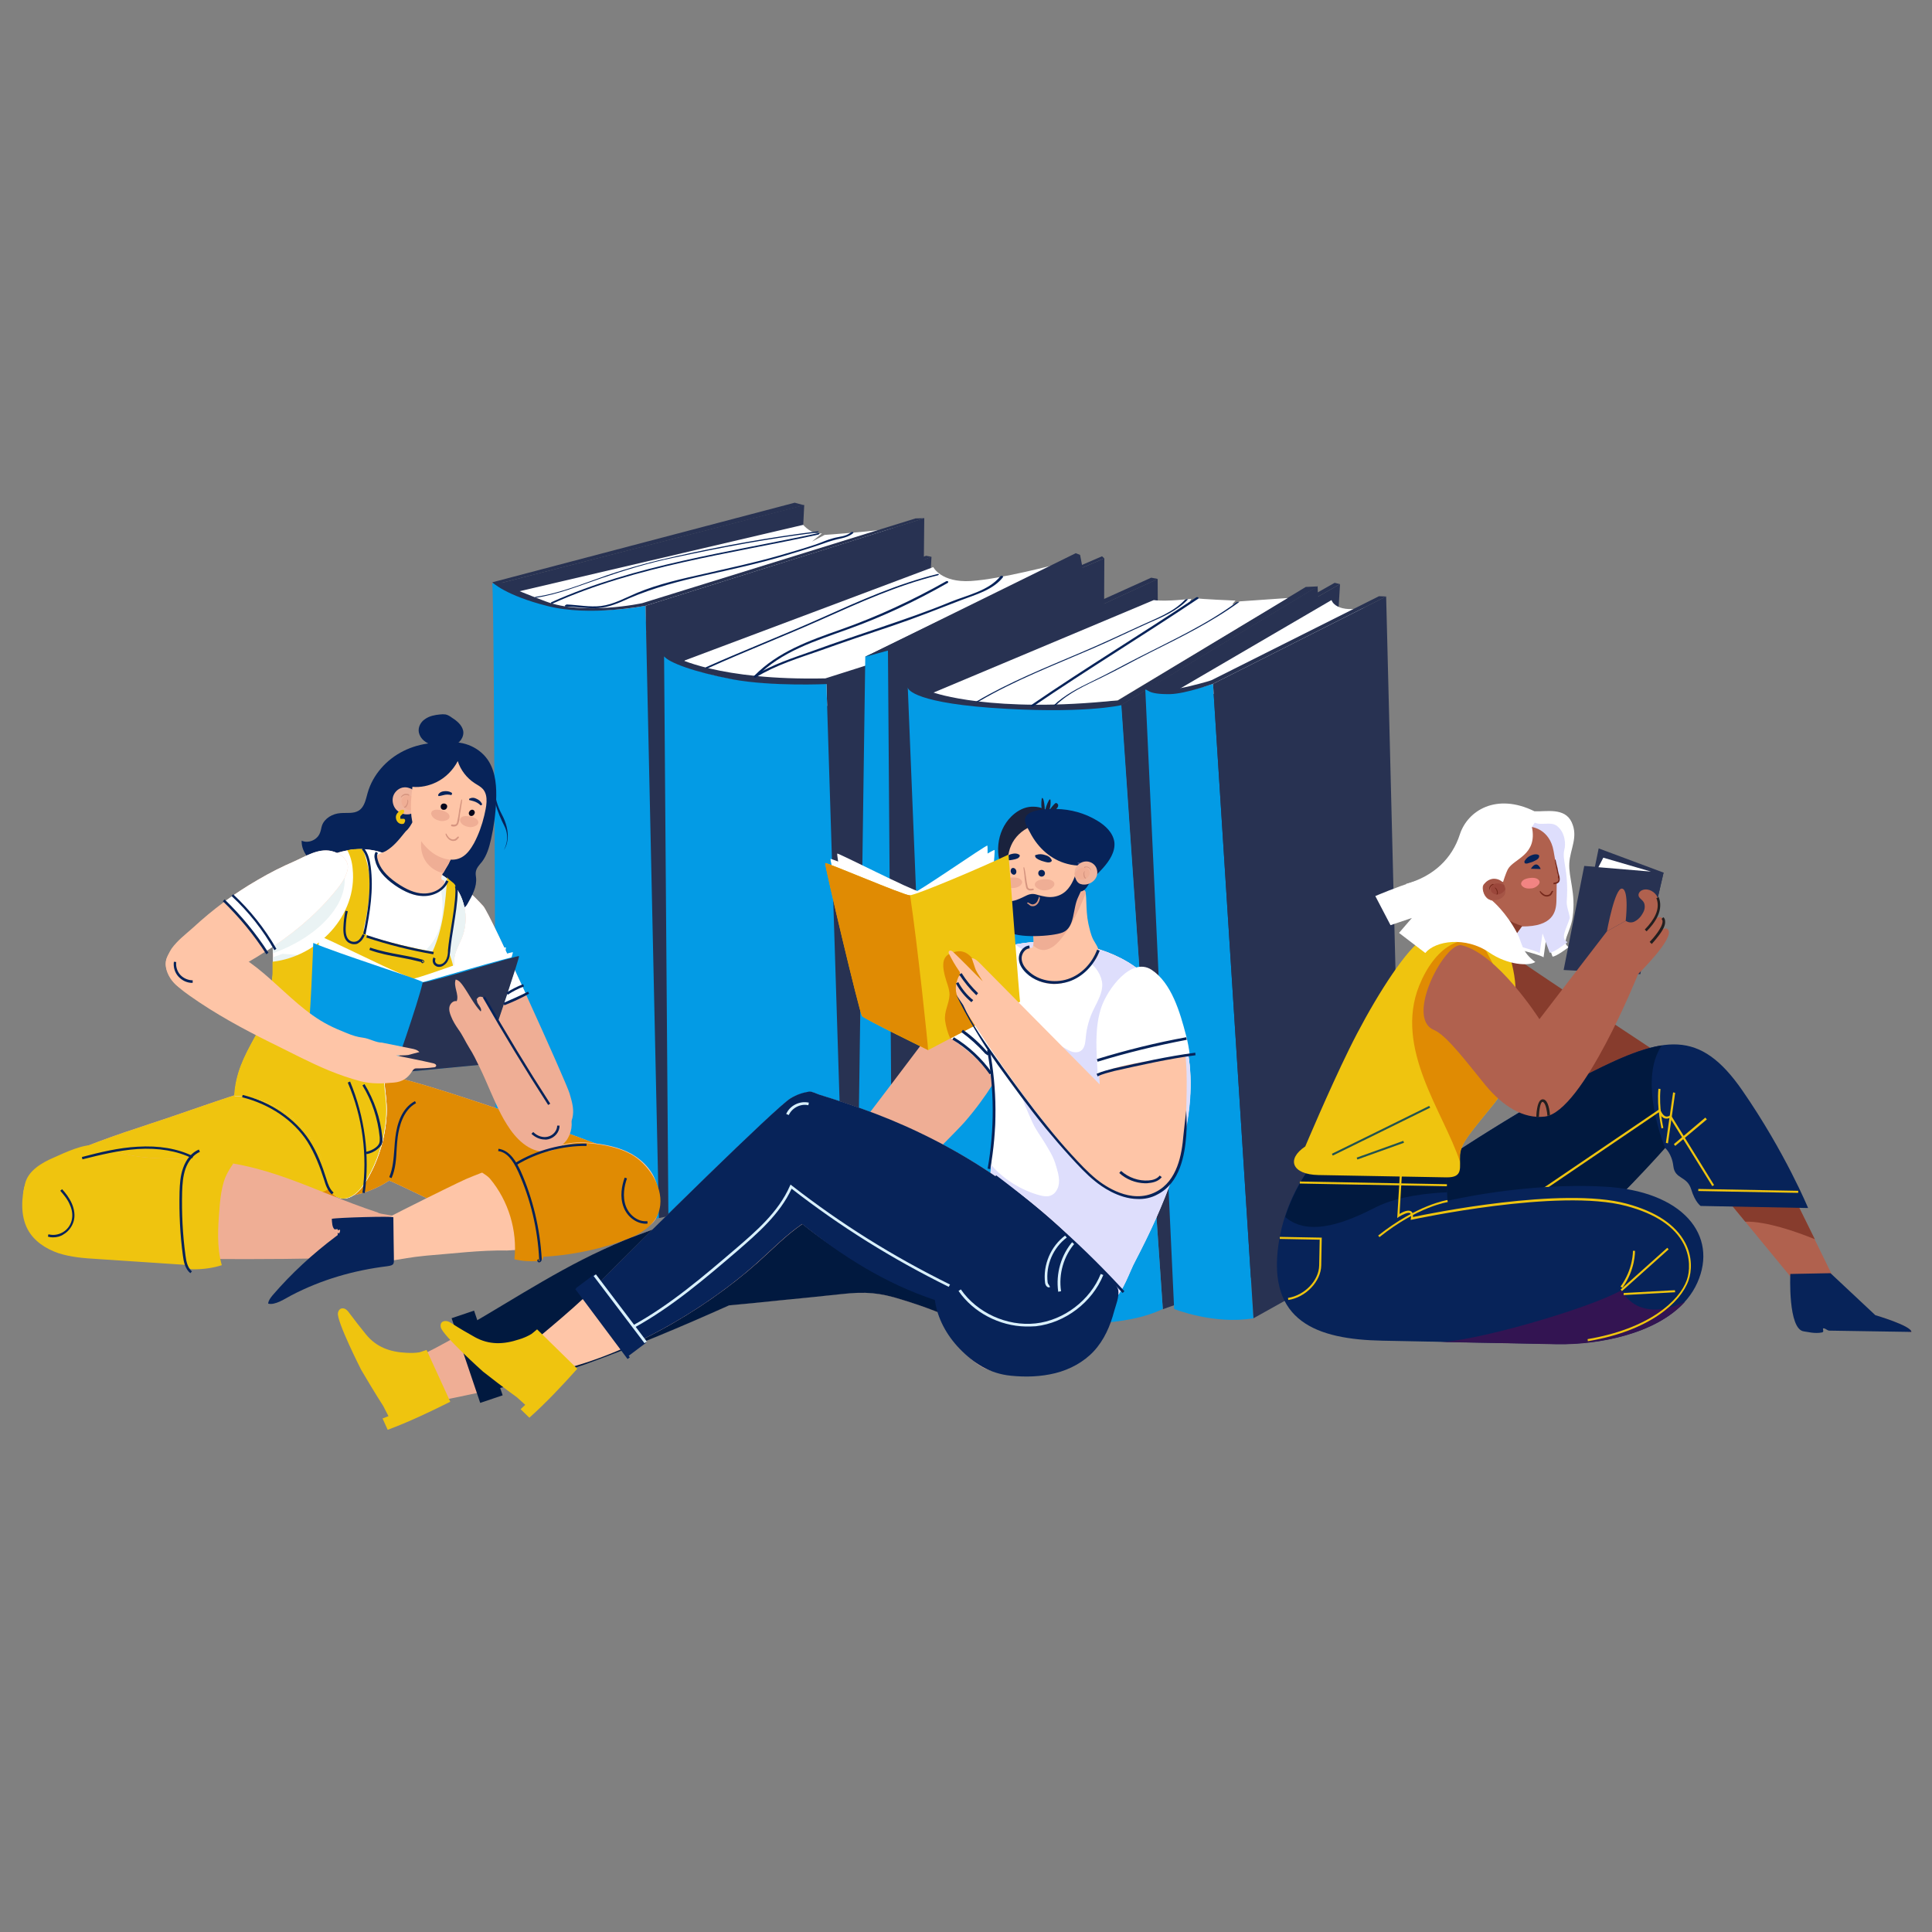 <svg xmlns="http://www.w3.org/2000/svg" xmlns:svgjs="http://svgjs.com/svgjs" xmlns:xlink="http://www.w3.org/1999/xlink" width="288" height="288"><rect width="100%" height="100%" fill="#808080" stroke="none"/><svg xmlns="http://www.w3.org/2000/svg" width="288" height="288" viewBox="0 0 750 409.7"><path fill="#283252" d="M311.4 42.1l.8-16.2-117.4 30.2 2.6 14.4c.1 0 104.7-17.6 114-28.4" class="color31177a svgShape"/><path fill="#fff" d="M201.5 59.4l110.3-25.8s3.2 3.9 7.3 3.3l-3.9 3.2 4.9-2.6s19.5-1.3 26.7-2.7c0 0-9.5 9.2-10.3 9.6-.8.4-86.1 31.2-86.1 31.2s-12.5-2.2-13.3-1.9c-.8.2-39.4-1.1-38.8-1.1.7-.1 3.2-13.2 3.2-13.2" class="colorfff svgShape"/><path fill="#039be5" d="M250.6 65s7.3 232.5 5.2 237.7c0 0-50.3 7.9-63.4-20.4 0 0-.4-221-1.3-225.4-.9-4.3 18.7 15.7 59.5 8.1" class="color6b5ae4 svgShape"/><path fill="#283252" d="M250.6 65l108.2-34-2.5 251.1-100.5 20.6z" class="color31177a svgShape"/><path fill="#283252" d="M361.6 46l-1.8 33.7-60.9 25.1-38.5-20.9z" class="color31177a svgShape"/><path fill="#fff" d="M265.9 86.2L362.3 50s3 6.1 14.6 5.4c11.5-.7 33.7-6.6 33.7-6.6l-.8 2.9-4.4 7.1s-87.1 46.3-88.7 47.6c-1.6 1.3-38.1-4.4-38.1-4.4s-19.2-9.4-12.7-15.8" class="colorfff svgShape"/><path fill="#283252" d="M320.8 94.7l42.1-12.9-19.6 242.6-15.2 2.1z" class="color31177a svgShape"/><path fill="#039be5" d="M320.8 94.7l7.3 231.8s-52.3 13.8-68.6-21l-1.7-220.8c.1 0 21 13.4 63 10" class="color6b5ae4 svgShape"/><path fill="#283252" d="M257.9 84.7l101.6-39.1 2.1.4-99.2 39s16.5 9.1 58 8.2l46.3-14.7-4.3 3.9-41.4 13s-21.3 1-36.5-1.8c-15.3-2.9-24.9-6.6-26.6-8.9" class="color4f45db svgShape"/><path fill="#283252" d="M435.2 103.5l76.3-46.1 9.2 255.8-69.3 24.9zm-99.3-18.7s80.6-39.4 83.4-39.5l2.1 11.1-80.8 34.7-4.7-6.3z" class="color31177a svgShape"/><path fill="#283252" d="M344.7 82.4l84-35.8-1.1 246.7-81.1 35c0-.1-6.3-220.2-1.8-245.9" class="color31177a svgShape"/><path fill="#039be5" d="M335.9 84.8l-3.4 241.6 14 1.8-1.8-245.9c0 .1-5.1.2-8.8 2.5m16.5 12l9.7 239.1s60.4 16 89.3 2.1l-16.1-234.5c-.1 0-64.4 5.3-82.9-6.7" class="color6b5ae4 svgShape"/><path fill="#283252" d="M352.4 96.8l94.5-42.7 2.6.5L357.7 97s9.6 4.4 27.6 5.5c18.1 1.1 48.6-.7 48.6-.7l73-44.1 4.6-.2-76.3 46.1s-14.9 3.6-50.9 1c-31.5-2.4-31.9-7.8-31.9-7.8" class="color4f45db svgShape"/><path fill="#283252" d="M520.2 56.6l-1.5 24.7-61.1 33.9-9.3-17.8z" class="color31177a svgShape"/><path fill="#283252" d="M419.4 45.3l-1.8-.7-81.7 40.2 8.8-2.4 84-35.8-.9-.8-82 35.4-1.3.1z" class="color4f45db svgShape"/><path fill="#283252" d="M449.4 54.6l.1 19.1-61.8 28.9s-16.9-.1-30-5.6l91.7-42.4z" class="color31177a svgShape"/><path fill="#fff" d="M447.9 62.8l-85.5 35.9s22.8 8.2 71.5 3l66-39.7-18.6 1.3s-2.3 1.2-2.8 1.3c-.5.2 1.1-1.6 1.1-1.6s-14.2-.6-14.9-.9c-.6-.3-2 1.3-2.6 1.6-.6.3.4-1.4.4-1.4s-10 1.2-14.6.5" class="colorfff svgShape"/><path fill="#283252" d="M308.5 25L191.1 55.9s5.1 5.1 21.4 9.2c16.3 4.2 38.1-.1 38.1-.1l108.3-34-3.5.1L249.3 64s-22.7 4.9-37.5-.7c-14.9-5.6-17-7.2-17-7.2L312.2 26l-3.7-1z" class="color4f45db svgShape"/><path fill="#072359" d="M401.2 104c21-14.3 42.7-27.5 63.9-41.7.6-.4-.3-.9-.8-.5-21.1 14.1-42.9 27.3-63.9 41.7-.6.4.3.8.8.5m8.7-.4c5.1-4.9 11.5-7.7 17.7-10.7 6.4-3.1 12.6-6.6 19-9.8 11.8-5.9 23.7-11.7 34.4-19.5.2-.1-.8 0-1 .1-11.7 8.6-25 14.7-37.9 21.3-6.1 3.1-12 6.4-18.1 9.3-5.4 2.6-10.7 5.3-15.1 9.5-.2.1.8-.1 1-.2M460 62.7c-4.6 4.9-11.2 7.2-17.2 10-7.8 3.6-15.5 7.2-23.3 10.5-13.8 5.9-27.6 11.4-40.5 19-.5.3.7.1.9 0 14.1-8.3 29.3-14.1 44.3-20.6 7.2-3.1 14.3-6.6 21.5-9.8 5.5-2.4 11.2-4.8 15.4-9.2.1-.3-.9-.1-1.1.1M274.7 89.3c14.6-6.6 29.5-12.4 44.1-18.9 14.8-6.6 29.5-13.3 45.2-17.2.7-.2.5-.7-.1-.5-15.5 3.8-30 10.3-44.5 16.8-14.9 6.7-30.2 12.6-45.2 19.3-.7.4 0 .7.5.5m113.6-35.7c-4.5 5.6-12.9 7.3-19.3 9.9-8.9 3.7-18 6.8-27.1 9.9-8.9 3-17.8 6-26.6 9.2-7.6 2.7-15.5 5.2-22.4 9.5-.7.4 0 1 .5.7 7.8-4.8 16.7-7.5 25.3-10.5 9.2-3.3 18.4-6.4 27.7-9.5 8.9-3 17.7-6.5 26.5-9.9 5.7-2.2 12.4-3.9 16.4-8.9.4-.6-.7-.8-1-.4" class="color072359 svgShape"/><path fill="#072359" d="M367.3 55.5c-13.1 7.4-26.9 13.8-41.1 18.8-12 4.2-24.3 8.6-33.4 17.9-.5.5.4 1 .8.5 9.7-10 22.9-14 35.6-18.6 13.4-4.8 26.3-10.9 38.6-17.9.7-.4.1-1-.5-.7M208 61.9c8.7-1.3 17-4.7 25.2-7.5 9.3-3.2 18.5-6 28.1-8 18.5-4 37-7.5 55.8-9.8.3 0 1.2-.6.5-.5-18.6 2.3-37 5.6-55.2 9.7-9.1 2-18 4.4-26.8 7.4-9 3.1-18 6.9-27.4 8.3-.5 0-1 .5-.2.4m11.6 3.4c4.2.1 8.5.9 12.7.6 4.1-.3 8-2 11.7-3.7 9.7-4.2 19.8-6.8 30.1-9.1 10.2-2.3 20.4-4.5 30.5-7.5 5-1.5 10-3 14.9-4.7 2.4-.9 4.8-1.6 7.3-2.1 1.6-.4 2.9-.8 4.3-1.9.6-.5-.4-.7-.7-.4-2.1 1.7-4.6 1.6-7 2.3-2.3.6-4.4 1.6-6.7 2.4-4.8 1.6-9.6 3-14.5 4.4-9.4 2.7-18.9 4.7-28.4 6.9-8.9 2-18.1 4-26.5 7.5-4.5 1.9-9.1 4.5-14 5.1-4.4.5-8.9-.4-13.3-.6-.5.1-1.2.8-.4.8" class="color072359 svgShape"/><path fill="#072359" d="M214.6 64.1c32.5-14.6 68.5-19.2 103-26.7.5-.1.9-.8.1-.6-34.7 7.5-71 12.2-103.6 26.8-.6.4 0 .7.5.5" class="color072359 svgShape"/><path fill="#fff" d="M455 105.8l-.6-6.5 62.5-36.5s1.4 5.8 15 2.5l-.6 9.5-76.3 31z" class="colorfff svgShape"/><path fill="#039be5" d="M444.6 97.5L455.8 338s15.5 6.2 30.8 3.6L470.9 95.3s-17.4 6.3-26.3 2.2" class="color6b5ae4 svgShape"/><path fill="#283252" d="M538.1 61.4l-67.2 33.9 15.7 246.3 57.7-32.2z" class="color786ef4 svgShape"/><path fill="#283252" d="M445.2 97.3l72.9-41.2 2.1.5-71.9 40.8s5.7.7 12.8-1c7.1-1.7 9.2-2.5 9.2-2.5l65-32.6 2.8.1-67.2 33.9s-10.4 3.8-16.5 4c-9.1.2-9.2-2-9.2-2" class="color4f45db svgShape"/><path fill="#efae95" d="M187.6 181.6c-17.1-18.9-14-2.1-15.2 8.4-1.8 16.4 8.5 31.1 15.3 46.1 5.4 12 11.9 24.3 23.2 31.2 2 1.2 4.2 2.2 6.5 1.8 2.8-.6 4.7-3.5 5-6.3.4-2.9-.5-5.7-1.3-8.5-1.5-4.9-30.8-69.7-33.5-72.7" class="colorefae95 svgShape"/><path fill="#fff" d="M204.1 215.6c-7.6-16.6-15.1-32.5-16.5-34-17.1-18.9-14.1-2.1-15.2 8.4-1.4 13 4.7 24.9 10.7 36.8 6.6-4.5 13.7-7.9 21-11.2" class="colorfff svgShape"/><path fill="#072359" d="M178.1 118.9c-7.2-1.5-14.9-.8-21.5 2.5s-11.9 9.2-13.9 16.3c-.7 2.5-1.2 5.4-3.4 6.8-2 1.3-4.7.8-7.1 1-3.1.2-6.2 2-7.2 4.8-.3.9-.4 2-.8 2.9-1 2.7-4.5 4.2-7.1 3-.2 5 4.2 8.9 8.4 11.7 15.8 10.2 34.9 15.3 53.7 14.3.4 0 .8 0 1.2-.2.5-.3.8-.8 1.1-1.3 1.8-3.2 3.7-6.6 3.3-10.2-.1-.7-.2-1.4-.1-2.1.2-1.6 1.4-2.8 2.4-4 1.9-2.5 2.8-5.6 3.5-8.7 1.1-4.9 1.8-9.9 2-15 .2-5.2-.1-10.7-2.8-15.2-3.2-5.3-9.8-8.3-16-7.3" class="color072359 svgShape"/><path fill="#fec5a7" d="M233.9 311.1c-.6-7.8.1-16.2 3-23.6 1.2-3.1 3-6.1 5.7-8.3.5-.4 1.1-.8 1.7-1.1-1.8-.6-3.7-1.1-5.6-1.5-21.4-8.2-43-15.7-64.8-22.7-17.5-5.6-47.7-14.1-66.6-11-3.1 8.3-6.7 16.5-10 24.6 0 .2.1.4.1.5 1 1.3 1.5 3 2.1 4.5 3.5 9.6 11.6 17.5 21.4 20.7 9.7 3.2 21.5.7 30.1-5 .5-.4 32.4 15.9 39.5 17.7 7 1.8 14.2 3.2 21.4 4 6.2.7 12.7.2 18.9.3 1.1.7 2.2 1.4 3.2 2.2 0-.4 0-.9-.1-1.3" class="colorfec5a7 svgShape"/><path fill="#efae95" d="M126.4 292.1c3-1.4 5-4.5 5.8-7.6 1-4 .2-8.3-1.1-12.2-.7-2.2-1.6-4.3-2.8-6.2-2.6-4.1-6.6-7.1-10.7-9.6-2.9-1.8-5.9-3.3-9.1-4.3-1.6-.5-3.3-.8-5-.8-1.5 0-2.8.7-4.2 1.1-13.7 4-27.1 9.1-40.7 13.5-13.7 4.5-27.5 9.2-40.5 15.6-2.1 1-4.1 2.1-5.7 3.7-2.3 2.4-3.3 5.8-3.4 9-.3 8.9 3.8 17.4 12.2 21.1 5 2.2 10.3 2.2 15.6 2.1 1.5-.2 2.9-.4 4.4-.6 19.8-3.6 38-8.4 53.3-13.6 7.7-2.6 15.3-5.4 22.8-8.3 1.6-.6 3.3-1.4 4.9-2 1.4-.5 2.9-.2 4.3-.9h-.1" class="colorefae95 svgShape"/><path fill="#e08b03" d="M233.9 311.1c-.6-7.8.1-16.2 3-23.6 1.2-3.1 3-6.1 5.7-8.3.5-.4 1.1-.8 1.7-1.1-1.8-.6-3.7-1.1-5.6-1.5-21.4-8.2-43-15.7-64.8-22.7-17.5-5.6-47.7-14.1-66.6-11-3.1 8.3-6.7 16.5-10 24.6 0 .2.1.4.1.5 1 1.3 1.5 3 2.1 4.5 3.5 9.6 11.6 17.5 21.4 20.7 9.7 3.2 21.5.7 30.1-5 .5-.4 32.4 15.9 39.5 17.7 7 1.8 14.2 3.2 21.4 4 6.2.7 12.7.2 18.9.3 1.1.7 2.2 1.4 3.2 2.2 0-.4 0-.9-.1-1.3" class="colore08b03 svgShape"/><path fill="#efc40f" d="M126.4 292.1c3-1.4 5-4.5 5.8-7.6 1-4 .2-8.3-1.1-12.2-.7-2.2-1.6-4.3-2.8-6.2-2.6-4.1-6.6-7.1-10.7-9.6-2.9-1.8-5.9-3.3-9.1-4.3-1.6-.5-3.3-.8-5-.8-1.5 0-2.8.7-4.2 1.1-13.7 4-27.1 9.1-40.7 13.5-13.7 4.5-27.5 9.2-40.5 15.6-2.1 1-4.1 2.1-5.7 3.7-2.3 2.4-3.3 5.8-3.4 9-.3 8.9 3.8 17.4 12.2 21.1 5 2.2 10.3 2.2 15.6 2.1 1.5-.2 2.9-.4 4.4-.6 19.8-3.6 38-8.4 53.3-13.6 7.7-2.6 15.3-5.4 22.8-8.3 1.6-.6 3.3-1.4 4.9-2 1.4-.5 2.9-.2 4.3-.9h-.1" class="colorefc40f svgShape"/><path fill="#efae95" d="M106 207.1c0 .5 0 1-.1 1.6-.5 8.3-2.8 16.6-6.9 23.9-4.2 7.6-7.4 13.9-7.9 22.7 16.6.2 32.2 13.2 35.4 29.6.7 3.7 1.3 8.2 4.8 9.8 4.1 1.8 8.3-2.1 10.6-5.9 4.9-7.9 7.7-17 8.2-26.3.3-4.9-.8-9.4-.9-14.2-.1-4.1 1.5-8.1 3.3-11.7 1.6-3.2 4-5.9 6.8-8 3.5-2.5 7.6-3.9 10.9-6.7 3.4-2.9 5.6-7.1 6-11.5.3-3.3-.4-6.7.4-9.9.6-2.3 1.8-4.4 2.7-6.6 1.9-4.7 1.9-10.1.1-14.9-4.8-12.8-18.6-12.8-29.4-17.5-17-7.4-39.3 6.7-43.1 23.8-1.7 7.1-.7 14.5-.9 21.8" class="colorefae95 svgShape"/><path fill="#fff" d="M106 207.1c0 .5 0 1-.1 1.6-.5 8.3-2.8 16.6-6.9 23.9-4.2 7.6-7.4 13.9-7.9 22.7 16.6.2 32.2 13.2 35.4 29.6.7 3.7 1.3 8.2 4.8 9.8 4.1 1.8 8.3-2.1 10.6-5.9 4.9-7.9 7.7-17 8.2-26.3.3-4.9-.8-9.4-.9-14.2-.1-4.1 1.5-8.1 3.3-11.7 1.6-3.2 4-5.9 6.8-8 3.5-2.5 7.6-3.9 10.9-6.7 3.4-2.9 5.6-7.1 6-11.5.3-3.3-.4-6.7.4-9.9.6-2.3 1.8-4.4 2.7-6.6 1.9-4.7 1.9-10.1.1-14.9-4.8-12.8-18.6-12.8-29.4-17.5-17-7.4-39.3 6.7-43.1 23.8-1.7 7.1-.7 14.5-.9 21.8" class="colorfff svgShape"/><path fill="#eaf3f4" d="M112 197.4c7.6-3.7 15.1-9.2 19.3-16.7 1.8-3.4 2.9-7.2 2.4-11-.3-3.1-1.6-6-3.4-8.6-11.2 3.7-21 13.4-23.5 24.2-1.1 4.8-1 9.7-.9 14.6 2.1-.7 4.1-1.6 6.1-2.5m67.4-18.4c-2-5.4-5.7-8.5-10-10.7.7 2 1.2 4 1.6 6 1.1 5.6 1.2 11.6-.8 17-2.1 5.6-6.7 10-12.6 11.5-3.4.8-7 .8-10.5.5-4.2-.3-8.4-.7-12.6-1.1-8.2-.8-16.5-1.5-24.8-2.1-1.2.5-2.4.9-3.7 1.3 0 1.9.1 3.8 0 5.7 0 .5 0 1-.1 1.6-.5 8.3-2.8 16.6-6.9 23.9-4.2 7.6-7.4 13.9-7.9 22.7 16.6.2 32.2 13.2 35.4 29.6.7 3.7 1.3 8.2 4.8 9.8 4.1 1.8 8.3-2.1 10.6-5.9 4.9-7.9 7.7-17 8.2-26.3.3-4.9-.8-9.4-.9-14.2-.1-4.1 1.5-8.1 3.3-11.7 1.6-3.2 4-5.9 6.8-8 3.5-2.5 7.6-3.9 10.9-6.7 3.4-2.9 5.6-7.1 6-11.5.3-3.3-.4-6.7.4-9.9.6-2.3 1.8-4.4 2.7-6.6 1.9-4.8 1.9-10.2.1-14.9" class="coloreaf3f4 svgShape"/><path fill="#efc40f" d="M175 193.1c.6-3.6 1.4-7.1 1.6-10.8.1-2.4 1-6.6.1-8.8-.4-1.1-3.1-2.3-3.1-3.3-.6 9.9-1.6 20.1-5.7 29.1-7.9-1.5-15.8-3.3-23.5-5.6-4.6-1.4-3.1-3.2-2.3-7.4.7-3.8 1.2-7.7 1.4-11.6.1-2.7 0-5.5-.6-8.1-.2-.8-1.6-7.2-2.5-7.2-1.9 0-3.7.1-5.6.5 1.2 2.1 1.9 4.7 2.1 7.2 1.9 18.2-13.6 34.1-31.1 36.1v3.9c0 .5 0 1-.1 1.6-.5 8.3-2.8 16.6-6.9 23.9-4.2 7.6-7.4 13.9-7.9 22.7 16.6.2 32.2 13.2 35.4 29.6.7 3.7 1.3 8.2 4.8 9.8 4.1 1.8 8.3-2.1 10.6-5.9 4.9-7.9 7.7-17 8.2-26.3.3-4.9-.8-9.4-.9-14.2-.1-4.1 1.5-8.1 3.3-11.7 1.6-3.2 4-5.9 6.8-8 3.5-2.5 7.6-3.9 10.9-6.7 3.4-2.9 5.6-7.1 6-11.5.2-2.6.2-5.1-.6-7.5-.6-2-1.3-3.2-1.1-5.3.3-1.5.5-3 .7-4.5" class="colorefc40f svgShape"/><path fill="#fec5a7" d="M156.9 153.3c-2 2.5-4.1 5.1-6.9 6.8-1.1.7-3.6 1.2-3.9 2.3-.4 1.3 1.2 4 1.9 5.1 1.4 2.2 3.3 4 5.4 5.6 2.1 1.6 4.5 3.1 7 3.9 3.1 1 5.3.6 8.2-.7 1.1-.5 2.1-1 2.9-1.9.6-.6 1.2-1.6 1-2.5-.1-.4-.9-.3-1.1-.8-.5-1.5 2.1-4.6 2.7-5.8.9-1.7 1.7-3.7 1.4-5.6-.2-1.4-1.1-2.7-1.9-3.8-1.1-1.5-2.4-2.9-3.7-4.2-1.1-1.2-2.3-2.4-3.6-3.4-1-.7-1.1-5.2-2.4-5.1-.9.1-1.8 2.2-2.2 2.9-1.1 1.9-2 4.1-3.5 5.8-.5.4-.9.9-1.3 1.4" class="colorfec5a7 svgShape"/><path fill="#efae95" d="M163.9 161.2c1.1 4 4.4 6.8 8.2 7.6.6-1.2 1.4-2.4 2-3.6.9-1.7 1.7-3.7 1.4-5.6-.2-1.4-1.1-2.7-1.9-3.8-1.1-1.5-2.4-2.9-3.7-4.2-1-1-2-2.1-3.1-3-2.9 3.3-4.1 8.4-2.9 12.6" class="colorefae95 svgShape"/><path fill="#efb59e" d="M159.7 136.1c-.9-.4-1.8-.7-2.8-.6-1.8.1-3.4 1.4-4.1 3-.7 1.6-.4 3.6.5 5 1 1.5 2.7 2.4 4.4 2.5.6 0 1.2 0 1.7-.2 1.7-.6 2.8-3 3-4.7.5-1.9-1-4.1-2.7-5" class="colorefb59e svgShape"/><path fill="#efae95" d="M162.4 142.1c-.3-.7-.7-1.4-1.2-2-.8-.9-1.9-1.7-3.1-1.5-1.5.1-2.6 1.5-2.2 3 .7 2.6 3.4 3.2 5.7 2.5.3-.6.6-1.3.8-2" class="colorefae95 svgShape"/><path fill="#d69580" d="M158.8 138.7c.1-.1.1-.1.1-.2-.1-.5-1-.5-1.4-.5-.8 0-1.6.6-1.9 1.3 0 .1.1.2.2.1.3-.4 1.1-.9 1.7-.9.2 0 1 0 1.1.2-.1.1.1.1.2 0-.1 0-.1 0 0 0m-.5 3.3c.2-.6.3-1.2 0-1.7 0-.1-.2 0-.2.1.1.5 0 1.1-.2 1.5-.2.4-.3.7-.6.9-.1.1-.3.2-.4.3-.1.1 0 .3.1.3.8 0 1.1-.9 1.3-1.4" class="colord69580 svgShape"/><path fill="#fec5a7" d="M169.4 133.5c-2.9 1.4-6.1 2.1-9.3 1.8-.6 4.8-1.1 10.6.4 15.2 1.4 4.1 3.9 7.8 7.4 10.4 3.3 2.4 7.9 3.7 11.4 1.7 2.1-1.2 3.5-3.3 4.7-5.4 1.8-3.4 3.1-7 4-10.8.7-3.1 1.8-7.5-.5-10.2-.9-1-2.1-1.6-3.2-2.3-3.1-2-5.5-5.1-6.6-8.6-1.8 3.5-4.8 6.5-8.3 8.2" class="colorfec5a7 svgShape"/><path fill="#d69580" d="M178.1 149c.2-.6.3-1.2.3-1.8.1-1.1.3-2.1.5-3.2.1-1.2.4-2.4.5-3.6 0-.2-.2-.3-.3-.1-.3.9-.4 1.9-.6 2.8-.2.8-.3 1.6-.4 2.4-.1.9-.3 1.8-.5 2.7-.1.5-.2 1.2-.5 1.5-.4.4-1.1.3-1.6.2-.4-.1-.6.6-.2.7.7.2 1.6.2 2.2-.4.4-.4.5-.8.6-1.2m-.3 5.6c-.3.1-.4.4-.7.6-.4.4-.9.6-1.5.5-.5-.1-1-.4-1.4-.8-.3-.4-.7-.9-.9-1.4-.1-.1-.3-.1-.3 0-.1.5.4 1.2.7 1.6.4.5.9.9 1.5 1.1.5.2 1.1.1 1.6 0 .2-.1.4-.2.6-.4l.3-.3c.1-.1.1-.3.3-.3.3-.2.1-.7-.2-.6" class="colord69580 svgShape"/><path fill="#072359" d="M185.3 141.5c.5.3.9.6 1.3 1 .1 0 .2-.1.3-.1.1-.1.2-.1.2-.2.1-.2 0-.3-.1-.5-.5-.9-1.2-1.4-2.1-1.8-.8-.4-1.6-.5-2.5-.1-.1 0-.2.1-.2.1-.1.1-.1.3-.1.5 1.1.3 2.2.5 3.2 1.1m-11.7-3.2c.6 0 1.1.1 1.6.2.1-.1.2-.2.2-.3 0-.1.1-.2.1-.3 0-.2-.2-.3-.3-.4-.9-.5-1.8-.6-2.8-.5-.9.1-1.7.4-2.2 1.2-.1.1-.1.2-.1.2 0 .2 0 .4.2.5 1.1-.1 2.2-.6 3.3-.6" class="color072359 svgShape"/><path fill="#04061b" d="M173.4 143.6c-.3.6-1.1.8-1.7.5-.6-.3-.8-1.1-.5-1.7.3-.6 1.1-.8 1.7-.5.7.3.9 1 .5 1.7m10.7 2.3c-.3.6-1 .9-1.6.6-.5-.3-.7-1-.3-1.6.3-.6 1-.9 1.6-.6.5.3.7 1 .3 1.6" class="color04061b svgShape"/><path fill="#efae95" d="M169 144.2c-.7.1-1.5.5-1.6 1.2-.1.3 0 .6.1.8.5 1.3 1.9 2 3.3 2.3 1.4.4 4.8-.4 3.4-2.6-.9-1.2-3.8-1.9-5.2-1.7m11.1 2.5c-.7.1-1.4.6-1.5 1.3 0 .3 0 .6.1.8.6 1.3 2 1.9 3.4 2.1 1.5.3 4.7-.8 3.2-2.8-.9-1.1-3.8-1.6-5.2-1.4" class="colorefae95 svgShape"/><path fill="#485999" d="M192.5 217.5c.2.1.4 0 .6-.1.2 0 .1-.3-.1-.2-.2 0-.4.1-.6.2 0 0 0 .1.1.1" class="color485999 svgShape"/><path fill="#fec5a7" d="M74.9 190c7.7-7.1 16.1-13.4 25.2-18.6 4.6-2.7 9.3-5.1 14.2-7.2 4.5-2 9.2-5 14.3-4 3.3.7 6.9 3.4 6.4 6.9-.6 3.7-3.6 7.3-5.9 10-9.4 11.2-21.5 19.8-34.2 27.1-6 3.4-12.8 8-19.4 10.1-5.6 1.8-11.9-5.7-11.1-11.1.3-1.8 1.2-3.5 2.2-5.1 2.3-3.2 5.4-5.5 8.3-8.1" class="colorfec5a7 svgShape"/><path fill="#fff" d="M128.6 160.2c-5.1-1.1-9.8 2-14.3 4-4.9 2.1-9.6 4.5-14.2 7.2-4.5 2.6-8.9 5.5-13.2 8.6 1 .6 2 1.4 2.9 2.2 2.4 2.1 4.5 4.6 6.4 7.1 2.4 3.2 4.9 6.5 6.8 10 9.7-6.2 18.7-13.4 26.1-22.2 2.3-2.7 5.3-6.3 5.9-10 .5-3.5-3.1-6.2-6.4-6.9m26.8 82.5c2-11.1 4.4-24.2 6.3-33h.2c2.8 0 36.7-10.5 37.2-10.2.3.2-9.1 28.5-14.4 43.5l-29.3-.3z" class="colorfff svgShape"/><path fill="#fff" d="M156.5 242.7c1-11.1 2.3-24.1 3.5-32.9h.2c2.8-.1 35.7-12.5 36.2-12.2.4.2-7 30.5-11 45.4l-28.9-.3z" class="colorfff svgShape"/><path fill="#fff" d="M120.8 237.1s3.1-41.6 3.1-43.9c0-.6 35.1 16.9 37.9 17.4h.2c-.2 8.6-.9 21.3-1.6 32.2l-39.6-5.7z" class="colorfff svgShape"/><path fill="#fff" d="M123.2 234.8c-.4-13.7 4.2-38.3 4.6-38.4.5-.2 33 13.9 35.7 14.5h.2c-.9 8.5-2.7 21-4.3 31.8l-36.2-7.9z" class="colorfff svgShape"/><path fill="#039be5" d="M118.9 238.9c1.7-12.4 2.7-43 2.7-43 9.3 4 40.5 13.9 42.6 15.2.1.1 35.4-10.3 37.2-10.2.4 0-8.5 26.8-13.9 42.1l-34.8 3.4-33.8-7.5z" class="color6b5ae4 svgShape"/><path fill="#283252" d="M152.7 246.4s9.5-26.8 11.4-35.2h.2c2.8 0 36.7-10.5 37.2-10.2.3.2-8.5 26.8-13.9 42.1l-34.9 3.3z" class="color31177a svgShape"/><path fill="#072359" d="M162.6 114.2c-.4-2 .7-4.1 2.4-5.2 1.7-1.2 3.7-1.6 5.8-1.8.7-.1 1.5-.1 2.2 0 .9.2 1.7.7 2.5 1.3 1.9 1.2 3.8 2.8 4.3 5 .5 2.5-1.5 5.1-3.9 5.8-4.3 1.1-12.1.2-13.3-5.1" class="color072359 svgShape"/><path fill="#fec5a7" d="M168.1 242.6c-4.7-1.1-9.5-2-14.3-3 1.6-.1 3.1 0 4.7-.2.4-.1 4.3-1.2 4.3-1.1-.7-.9-2-1.2-3.1-1.4-3.8-.8-7.6-1.5-11.4-2.3-2.4 0-4.9-1.6-7.3-1.9-2.4-.3-4.2-.9-6.4-1.8-2.5-1-4.9-2-7.2-3.2-16.6-8.6-27.1-27.6-46.3-31.5-8.3-1.7-21.6 2.4-15 13.1 1.8 2.9 4.6 5 7.4 7 10 7.1 20.7 12.9 31.6 18.3 7.6 3.7 15 7.7 22.8 10.9 3.9 1.6 8 3 12.1 4.1 4.3 1.1 8.6.9 13 .5 3.2-.3 5.3-1.7 7-4.4 0 0 0-.1.1-.1.2-.4.5-.7.9-.9.2-.1.5-.1.7-.1 2.2 0 4.4-.1 6.6-.4.4 0 .8-.1 1-.5.2-.6-.6-1-1.2-1.1" class="colorfec5a7 svgShape"/><path fill="#efae95" d="M50.3 285.5c3 5 4.1 11.2 2.7 16.9-1.6 6.6-12.5 12-18.3 15.2 38.3 1.4 84.8 1.4 117-.1 1-5.1 2.4-10.1 3.6-15.1.1-.4-8.6-1.3-8.5-1.8-27.1-9-42.5-19.5-71.6-20.7-7.7-.3-15.5-.1-23.1-1.3-4.6-.8-9.1-2.1-13.6-3.5 4.7 2.5 9.1 5.7 11.8 10.4" class="colorefae95 svgShape"/><path fill="#efc40f" d="M90.6 281.5c-4.7-.8-9.8-1.4-15.3-1.6-7.7-.3-15.5-.1-23.1-1.3-2.8-.5-5.6-1.1-8.3-1.9-2.1-.6-4.4-2-6.5-2.3-5-.6-12.2 2.9-16.7 4.9-4.4 1.9-9.6 4.9-10.9 9.8-1.5 5.6-1.9 12.6.9 17.9 2.4 4.6 7 7.6 11.9 9.3 4.9 1.6 10.1 2 15.3 2.3 13 .9 26.1 1.7 39.1 2.6 1.7.1 3.6.2 5-.8 2.6-1.8.1-4.8 0-7.2-.1-3.7.3-7.5.9-11.1 1-7.3 3.4-14.5 7.7-20.6" class="colorefc40f svgShape"/><path fill="#fec5a7" d="M164.5 317.4c.3 0 .6-.1.9-.1 10.3-.8 21.1-2.2 31.4-2 9.7-.6 19.4-1.2 29.1-2.3 8.2-.9 16.6-2.2 23.9-6 2.1-1.1 4.2-2.5 5.1-4.7.6-1.5.7-3.2.7-4.8 0-2.4.1-4.9-.5-7.3-1.2-5.4-5.3-9.8-10.1-12.5-4.8-2.6-10.4-3.7-15.9-4.2-1.3-.1-2.6-.2-3.9-.2-3.5.1-7.3.6-10.3 2.5-1.5.9-2.4 2.3-4 2.9-1.8.7-4.2.7-6.1 1.1-8.2 1.7-16.2 4.5-24 7.8-3.9 1.7-45.1 22-44.6 23 .1.2 1.1 6.6 2.3 9.8 8.7.3 17.3-2.2 26-3" class="colorfec5a7 svgShape"/><path fill="#e08b03" d="M256.3 297.7c.9-7.7-4.9-16.2-11.4-19.8-4.8-2.6-10.4-3.7-15.9-4.2-1.3-.1-2.6-.2-3.9-.2-6.4.1-12.2 3.1-18.3 4.9-7 2.1-14 3.7-21.2 5 11 6.6 17.1 19.8 17.6 32.6 0 .7.1 1.6.8 1.8.2.1.5.1.7.1 12.1 0 24.2-2 35.7-5.9 4.8-1.6 9.7-3.7 13-7.6 1.7-1.9 2.6-4.2 2.9-6.7" class="colore08b03 svgShape"/><path fill="#efae95" d="M194.5 262.4c.7 1.4 1.5 2.7 2.3 4 3.4 5.5 8.6 10.8 15 10.5 3.5-.2 7-2.2 8.7-5.3 1.8-3.1 1.9-7.1.3-10.2-2.1-4-5.6-8.2-8.2-11.9-4-5.7-9.6-10.7-14.2-15.9-4.6-5.2-6.5-11.4-10.9-16.6-.2-.1-.4-.1-.6-.2-.7-.1-1.1 0-1.5.5l-.1.1c-.1.1-.1.2-.3.3.2.7.3 1.2.3 1.3.4 1 2 2.5 1.3 3.5-2.6-2.7-4.6-6.8-6.8-9.9-.8-1.1-1.6-2.2-2.9-2.5-1 2.7 1.4 5.8.4 8.4-1.3-.3-2.5.9-2.8 2.1-.3 1.3.1 2.6.6 3.8.7 1.8 1.7 3.4 2.8 5 1.7 2.3 2.7 4.7 4.2 7.1 1.6 2.5 2.9 5.2 4.2 7.9 2.9 6 5.2 12.2 8.2 18" class="colorefae95 svgShape"/><path fill="#efc40f" d="M85.2 299.1c-.6 7.3-1.1 14.8.9 21.9-3.5 1.1-7.2 1.6-10.9 1.6-.5 0-1.1 0-1.6-.3-.6-.4-.8-1.2-.9-2-.6-3.7-1.2-7.3-1.7-11-1.3-9.2-2-18.9 1.6-27.5 1.1-2.7 2.9-5.5 5.7-6.5 1.6-.6 3.4-.6 5.1-.4 2 .2 6.2.5 7.5 2.3 1.4 1.9-.5 4-1.5 5.6-3 5-3.8 10.7-4.2 16.3" class="colorefc40f svgShape"/><path fill="#e08b03" d="M190.2 287.4c7.2 8.6 10.7 20.2 9.5 31.3 2.9.7 6 .9 9 .7.7 0 1.4-.2 1.9-.7.3-.4.4-1 .4-1.6 0-11.8-4.2-23.1-9.2-33.7-1.4-2.9-3.2-6.1-6.3-6.8-2.2-.5-4.5.5-6.6 1.5-1.8.8-5.6 2.2-4.4 4.5.8 1.7 4.4 3.2 5.7 4.8" class="colore08b03 svgShape"/><path fill="#072359" d="M141.9 192.6l-.9-.2c1.8-8.3 3.2-17.2 2-26.1-.3-2.1-.9-4.8-2.5-6.7l.7-.6c1.8 2.1 2.4 4.9 2.7 7.2 1.2 9-.3 18-2 26.4m26.3 7.7c-8.8-1.5-17.5-3.7-26-6.5l.3-.9c8.4 2.8 17.1 5 25.9 6.5l-.2.9z" class="color072359 svgShape"/><path fill="#072359" d="M137.4 196.4c-.8 0-1.5-.3-2.2-.7-1.4-1-2-2.9-1.9-5.7.1-2.2.3-4.4.8-6.6l.9.2c-.5 2.1-.7 4.2-.8 6.4-.1 2.5.4 4.1 1.5 4.9.9.7 2.2.7 3.1.2.9-.5 1.5-1.6 2-2.6l.8.4c-.5 1.1-1.2 2.3-2.4 3-.4.4-1.1.5-1.8.5m33.1 8.8c-.5 0-1-.1-1.4-.4-.6-.3-1-1-1.1-1.6-.1-.6 0-1.2.3-1.7l.8.5c-.2.3-.2.6-.2 1 .1.4.3.8.7 1 .7.4 1.6.3 2.4-.2.8-.6 1.3-1.5 1.5-2.2.3-.8.4-1.8.4-2.7v-.2c.3-3.1.8-6.3 1.3-9.3.7-4.4 1.5-9 1.6-13.6 0-.6 0-1.2-.2-1.7l.8-.4c.3.7.3 1.4.3 2.1-.1 4.6-.9 9.2-1.6 13.7-.5 3-1 6.2-1.3 9.2v.2c-.1.9-.2 1.9-.5 2.9-.3.8-.8 2-1.9 2.7-.6.5-1.3.7-1.9.7m-41.7 88.3c-1.7-1.5-2.4-3.7-3-5.7-1.6-5-3.6-10.2-6.5-14.8-5.4-8.3-14.6-14.5-25.3-17.2l.2-.9c10.9 2.7 20.4 9.2 25.9 17.6 3 4.6 5 9.9 6.6 15 .6 2 1.3 4 2.8 5.3l-.7.7zm13.5-15.6l-.2-.9c1.4-.3 2.8-.9 3.9-1.8.6-.5 1-1 1.2-1.5.3-.7.2-1.6.2-2.4-.7-7.1-3-14.1-6.7-20.1l.8-.5c3.8 6.2 6.2 13.3 6.9 20.5.1.9.2 1.9-.2 2.8-.3.6-.8 1.2-1.5 1.8-1.4 1.2-2.9 1.8-4.4 2.1" class="color072359 svgShape"/><path fill="#072359" d="M141.6 293l-.9-.1c2-14.5.1-29.3-5.7-42.8l.9-.4c5.7 13.7 7.7 28.6 5.7 43.3m10.4-5.8l-.9-.4c1.5-3.5 1.7-7.4 2-11.1.1-1.5.2-3 .4-4.5.6-4.8 2.3-11.1 7.6-13.9l.4.8c-5.1 2.7-6.6 9.4-7.1 13.1-.2 1.5-.3 3-.4 4.4-.2 4-.4 8-2 11.6m-120-7.3l-.2-.9c7.2-1.9 14.3-3.6 21.6-4 8.3-.5 15.5.7 21.6 3.7l-.4.8c-5.9-2.9-13-4.1-21.2-3.6-7.2.5-14.2 2.2-21.4 4m168.5 2.2l-.5-.8c8.3-5 18.1-7.6 27.7-7.5v.9c-9.4-.1-19.1 2.5-27.2 7.4" class="color072359 svgShape"/><path fill="#072359" d="M209.3 319.9c-.1 0-.3 0-.4-.1-.2-.2-.4-.5-.3-.7 0-.2.2-.4.4-.5l.3.9c.1 0 .2-.1.2-.3v-.2h-.2v-.4c-.6-11.7-3.3-23.1-8.1-33.8-2.3-5.1-4.7-7.7-7.8-8.1l.1-.9c4.5.6 7 5.2 8.6 8.6 4.8 10.8 7.5 22.3 8.2 34.1 0 .2 0 .9-.5 1.2-.2.2-.4.2-.5.2m-135.4 4.2c-2-1.6-2.6-4.4-2.9-6.8-1.1-8.2-1.5-16.5-1.3-24.8.1-3 .3-6.3 1.4-9.3 1.2-3.4 3.4-6 6.1-7.1l.4.9c-2.5 1.1-4.5 3.5-5.6 6.6-1 2.9-1.2 6-1.3 9-.2 8.2.2 16.5 1.3 24.6.3 2.3.8 4.8 2.5 6.2l-.6.7zm29.5-123.8c-4.8-7.5-10.5-14.4-16.9-20.6l.7-.7c6.4 6.2 12.2 13.2 17 20.7l-.8.6zm3.1-1.6c-4.4-7.8-10-14.9-16.6-21l.6-.7c6.6 6.2 12.3 13.3 16.8 21.2l-.8.5zm89.3 21.4l-.4-.9c3.2-1.4 6.5-2.8 9.6-4.4l.4.8c-3 1.7-6.3 3.2-9.6 4.5m1.3-4.1l-.5-.8c2-1.3 4.2-2.4 6.5-3.3l.3.9c-2.2.8-4.3 1.9-6.3 3.2m-32.8-38.3h-.2c-3.3-.1-6.9-1.5-10.8-4.2-4.3-3-6.9-6.2-7.7-9.7-.4-1.4-.3-2.5.3-3.3l.8.5c-.4.6-.4 1.4-.1 2.5.8 3.2 3.2 6.2 7.4 9.1 3.8 2.6 7.1 4 10.3 4.1 4 .1 7.6-1.9 8.9-5.1l.9.4c-1.6 3.5-5.5 5.8-9.8 5.7m-89.7 33.7c-2 0-3.9-.9-5.3-2.4s-2.1-3.7-1.8-5.8l.9.1c-.2 1.8.4 3.7 1.6 5 1.2 1.3 3 2.1 4.8 2.1v.9c0 .1-.1.1-.2.1m-54.1 98.8c-.6 0-1.3-.1-1.9-.3l.2-.9c1.9.5 3.9.2 5.6-.8 1.7-1 2.9-2.6 3.4-4.5s.3-4.1-.7-6.2c-.9-2.2-2.5-4-3.7-5.4l.7-.6c1.3 1.4 2.8 3.3 3.8 5.6s1.3 4.8.7 6.8c-.6 2.1-2 4-3.9 5.1-1.1.8-2.6 1.2-4.2 1.2m230-5.3c-3.5-.1-7-2.7-8.4-6.4-1.6-4.1-.7-8.5.4-11.5l.9.3c-1 2.8-1.9 7-.4 10.9 1.4 3.6 4.9 6.1 8.3 5.7l.1.9c-.3.1-.6.1-.9.1m-39.1-32.7c-1.8 0-3.6-.8-5.1-2.2l.7-.7c1.6 1.6 3.8 2.3 5.7 1.8 2.1-.5 3.6-2.4 3.6-4.3h.9c.1 2.4-1.8 4.7-4.3 5.3-.5.1-1 .2-1.5.1m1.4-13.4c-8.8-13.6-17.3-27.6-25.3-41.6l.8-.5c8 14 16.5 28 25.3 41.6l-.8.5zm-48.7-55c-.2 0-.4-.1-.5-.3 0-.1-.1-.1-.1-.2-2.7-.7-5.5-1.3-8.3-1.8-3.9-.7-8-1.5-11.8-2.9l.3-.9c3.8 1.3 7.8 2.1 11.7 2.8 2.8.5 5.8 1.1 8.6 1.9.6.2.7.6.7.7 0 .3-.2.5-.4.5-.1.2-.2.2-.2.2m-.3-.8l.5.5c.1-.1.2-.3.1-.5-.1-.1-.2-.2-.4-.2-.1.1-.2.1-.2.2m-11.1 99.4c0 2.9.1 5.8.1 8.7 0 2.2.1 4.3.1 6.5 0 2.8.4 3.4-2.6 3.8-13 1.6-25.5 5.2-37.2 11.3-2.3 1.2-6.4 4-9 3.2.1-1.2.9-2.2 1.7-3.2 7.3-8.5 15.6-16.1 24.5-22.8.3-.2.5-.4.8-.6v-.9l.5.3c.3-.4.5-.9.4-1.5-.3.1-.6.2-.9.2v-.4s-.6 0-1.2.1c-1-.8-1-2.7-1.1-4.1 2-.5 23.9-1.1 23.9-.6m42.9-142.6s2.7-4.4.2-9.3-5.4-12.1-3.7-16.9c0 0-.9 5.7 2.7 12.4s2.3 11.8.8 13.8m-40.1-12" class="color072359 svgShape"/><path fill="#efc40f" d="M156.8 147.7h-.2s-.2.1-.1 0h-1s.1 0 0 0l-.1-.1v-.7c0-.1.1-.3.1-.3l.1-.1c-.1.1-.1.1 0 0l.3-.3c.2-.2.4-.3.5-.5l.3-.3c.2-.2.2-.5.2-.7 0-.3-.2-.5-.4-.5s-.9.1-1.1.2c0 0-.1 0-.1.1-.1.1-.2.1-.3.2l-.3.3c-.2.2-.4.5-.6.7-.3.5-.5 1.1-.4 1.7.1 1.3 1.2 2.5 2.6 2.3.2 0 .5-.1.6-.3.1-.1.1-.3.2-.4 0-.1.1-.1.1-.2.2-.5 0-1-.4-1.1" class="colorefc40f svgShape"/><path fill="#efae95" d="M399.4 200.9c-3.4-7-13.8-1.9-18.9 2.7-5 4.6-8.3 10.6-11.5 16.5-1.2 2.1-67.3 89.4-77.7 101.4 0 .2-.1.4-.1.6 0 .7.1 1 .7 1.3l.1.1c.1 0 .2.1.3.2.6-.2 1-.4 1.2-.5 1-.6 2.1-2.1 3.3-2.1-1.2 1.2-2.4 2.2-3.3 3.7-.2.3-.3.6-.3 1 .1.4.3.7.6.9 1.2 1.1 2.6 2 4 2.8 1.2.6 2.4 1.2 3.7 1 1.1-.2 2.1-.8 3-1.5 4.6-3.4 8.5-7.4 13-10.8 4.6-3.6 9.2-7.2 13.6-11 8.3-7 16.3-14.4 23.9-22 3.6-3.6 16.3-16.2 19.4-19.7 4.1-4.7 7.8-9.7 11.1-14.9 5.3-8.5 11-17 14-26.3 2.8-7.9 3.2-16.5-.1-23.4" class="colorefae95 svgShape"/><path fill="#efae95" d="M395.3 354c0-6.2.2-12.2 1.6-18.3 2.4-10.5 7.5-20.3 11.5-30.3-3.1-1.3-6-2.7-8.8-3.6-.3-.1-.5-.2-.7-.3-10-3.4-20.3-6.3-30.8-8.2-12.8-2.3-25.9-2.9-39-3.3-16.6-.6-33.3-.9-49.8 1.4l.6-.9c-.5.3-1 .7-1.5 1l-2.1.3-1.5.3c-1.1.5-2.2.9-3.2 1.5-3.7 2-6.4 4.9-7.7 8.4-6.4 4.2-14.5 6.4-21.5 9.3-29.3 12-51.7 31.5-78.8 44.6 3.6 9.9.8 19 8.7 17.4 16.3-3.3 39.5-8.3 55-14 18.8-6.8 37.3-14.6 55.6-22.8 6.4-.6 12.8-1.2 19.2-1.9 8.2-.8 16.4-1.6 24.6-2.5 9.1-1 14.6-.6 23.4 2.2 16.7 5.1 33.5 12.3 45.1 25.6.1-2 .1-3.9.1-5.9" class="colorefae95 svgShape"/><path fill="#01193f" d="M408.4 305.4c-3.1-1.3-6-2.7-8.8-3.6-.3-.1-.5-.2-.7-.3-10-3.4-20.3-6.3-30.8-8.2-12.8-2.3-25.9-2.9-39-3.3-16.6-.6-33.3-.9-49.8 1.4l.6-.9c-.5.3-1 .7-1.5 1l-2.1.3-1.5.3c-1.1.5-2.2.9-3.2 1.5-3.7 2-6.4 4.9-7.7 8.4-6.4 4.2-14.5 6.4-21.5 9.3-22.6 9.3-41.5 22.1-61.3 33.5 1 4.9 2.5 9.7 4.2 14.4 1.3 3.5 2.8 7 4.3 10.5 13.1-2.9 27.2-6.5 37.8-10.3 18.8-6.8 37.3-14.6 55.6-22.8 6.4-.6 12.8-1.2 19.2-1.9 8.2-.8 16.4-1.6 24.6-2.5 9.1-1 14.6-.6 23.4 2.2 16.7 5.1 33.5 12.3 45.1 25.6-.1-2-.1-3.9-.1-5.9 0-6.2.2-12.2 1.6-18.3 2.5-10.6 7.6-20.3 11.6-30.4" class="color01193f svgShape"/><path fill="#01193f" d="M180.6 339.2h9.2v34.7h-9.2z" class="color01193f svgShape" transform="rotate(-18.656 185.187 356.471)"/><path fill="#1a223d" d="M404.6 139.6c.4.2.5.8.6 1.2.3 1.4.4 2.9.4 4.3.3-1.6.8-3.2 1.6-4.6.1-.2.3-.4.5-.3.1.1.1.2.1.3.2 1.7-.2 3.5-1 5 .6-1.3 1.5-2.5 2.5-3.5.2-.2.4-.4.6-.4.4-.1.8.4.9.8 0 .5-.2.9-.5 1.2-.9 1.3-3.4 3.9-5.1 2.3-.6-.6-.8-2-.9-2.8-.1-.1-.1-3.7.3-3.5" class="color1a223d svgShape"/><path fill="#fff" d="M355.4 175.8h-.2c-2.5-.1-32.3-12.9-32.8-12.5-.4.3 13.4 58.3 14.3 59.4.8 1 20.1 10.4 25.7 13.2-.1-2.3-4.1-40.7-7-60.1" class="colorfff svgShape"/><path fill="#fff" d="M357 175.9h-.2c-2.5-.2-31.4-15-31.8-14.7-.4.3 9.4 59 10.3 60.3.8 1.1 19.4 11.8 24.8 14.9-.1-2.4-1.5-40.9-3.1-60.5" class="colorfff svgShape"/><path fill="#fff" d="M386.1 159.8c-.5-.3-28.3 16.5-30.8 16.9h-.2c-.2 17.1.7 48.4 1 57.9 0 0 .1 0 .1.1.2.1.4.3.5.5.4.3.9.6 1.3.9 6.7-4.5 21.2-14.3 21.9-15.3.8-1.4 6.7-60.7 6.2-61" class="colorfff svgShape"/><path fill="#fff" d="M383.3 158.1c-.5-.3-27.1 18.3-29.6 18.9h-.2c1 18.2 4.4 52.6 5 59.3.3.2.5.3.8.5 5.7-4.4 21.2-16.4 21.8-17.5.9-1.4 2.7-60.9 2.2-61.2" class="colorfff svgShape"/><path fill="#fff" d="M399.4 200.9c-3.4-7-13.8-1.9-18.9 2.7-5 4.6-8.3 10.6-11.5 16.5-.2.4-2.6 3.6-6.3 8.6 5.1 3.2 10.1 6.5 14.6 10.5 3.4 3 6.7 6.5 8.8 10.6 5.2-8.3 10.7-16.6 13.6-25.6 2.6-7.8 3-16.4-.3-23.3m-3.5 36.3c0-.1 0-.1-.1-.2.1.1.1.2.1.2m16.6-40.9c1.2.1 2.4.2 3.5.3-1.1-.2-2.3-.3-3.5-.3m-7.8-.2h3.7-3.7m-10.2 37.4s0-.1 0 0c0-.1 0 0 0 0m14.1-37.4c1.2 0 2.4.1 3.6.1-1.1 0-2.3 0-3.6-.1" class="colorfff svgShape"/><path fill="#efae95" d="M412.8 325.1c2.3 2 4.6 3.9 7.2 5.6 3.1 2.1 8.6 5.8 12.4 3.4 3.3-2.1 6.2-11 8.1-14.4 2.8-5.4 5.5-10.8 8-16.4 5.1-11.5 9.5-23.4 11.9-35.7 4.6-23.4.9-48.2-20.3-62.8-12.6-8.7-30.8-11.1-45.5-8.4-2 .4-4 .9-5.7 2.1-2.4 1.7-3.6 4.6-4.4 7.4-6.1 21.5 4.4 43.4 1.3 65.1-.8 5.7-1.1 11.5-1.5 17.3-.1 1.6-.2 3.2-.6 4.7-.9 3.5-3.2 6.5-5.6 9.2-.4.4-.8.9-.9 1.4-.3 1.2.7 2.4 1.9 2.8s2.5.2 3.7.2c3.2-.1 6.5.6 9.4 2 2.6 1.3 4.9 3.2 7.2 5.1 2.3 1.9 4.6 3.8 7 5.7 2.2 2 4.3 3.9 6.4 5.7" class="colorefae95 svgShape"/><path fill="#fff" d="M412.8 325.1c2.3 2 4.6 3.9 7.2 5.6 3.1 2.1 8.6 5.8 12.4 3.4 3.3-2.1 6.2-11 8.1-14.4 2.8-5.4 5.5-10.8 8-16.4 5.1-11.5 9.5-23.4 11.9-35.7 4.6-23.4.9-48.2-20.3-62.8-12.6-8.7-30.8-11.1-45.5-8.4-2 .4-4 .9-5.7 2.1-2.4 1.7-3.6 4.6-4.4 7.4-6.1 21.5 4.4 43.4 1.3 65.1-.8 5.7-1.1 11.5-1.5 17.3-.1 1.6-.2 3.2-.6 4.7-.9 3.5-3.2 6.5-5.6 9.2-.4.4-.8.9-.9 1.4-.3 1.2.7 2.4 1.9 2.8s2.5.2 3.7.2c3.2-.1 6.5.6 9.4 2 2.6 1.3 4.9 3.2 7.2 5.1 2.3 1.9 4.6 3.8 7 5.7 2.2 2 4.3 3.9 6.4 5.7" class="colorfff svgShape"/><path fill="#dedefc" d="M440.1 204.8c-12.6-8.7-30.8-11.1-45.5-8.4-.2 0-.4.1-.6.1l3.6 2.4c2.4 0 4.8-.3 7.2-.4 3.7-.2 7.6.2 11.1 1.5 2.2.8 4.7 1.8 6.8 3.2 2.7 1.9 5 5.3 5.2 8.7.1 3.6-2 6.9-3.5 10.1-1.6 3.3-2.6 7-2.9 10.6-.2 1.8-.3 4-1.8 5.1-1.1.8-2.6.8-3.9.3-1.3-.5-2.4-1.3-3.6-1.9-4.4-2.5-16-4.6-17.3 2.9-.5 2.7-.5 5.8-.2 8.5.8 6.5 3.6 12.5 6.2 18.3 1.2 2.6 3 5 4.5 7.4 1.5 2.5 3.3 5.3 4.2 8.1.7 2.3 1.7 5.2 1.5 7.6-.1 2.1-1.3 4.4-3.3 5.1-1.4.5-2.9.2-4.4-.2-6.7-1.8-14.3-6.4-18.6-11.8-.5 1.8.1 4.9-.4 6.7-.3 1.4-.2 2.9-.6 4.3-.9 3.5-3.2 6.5-5.6 9.2-.4.4-.8.9-.9 1.4-.3 1.2.7 2.4 1.9 2.8 1.2.4 2.5.2 3.7.2 3.2-.1 6.5.6 9.4 2 2.6 1.3 4.9 3.2 7.2 5.1l7 5.7c2.2 1.8 4.3 3.7 6.5 5.5 2.3 2 4.6 3.9 7.2 5.6 3.1 2.1 8.6 5.8 12.4 3.4 3.3-2.1 6.2-11 8.1-14.4 2.8-5.4 5.5-10.8 8-16.4 5.1-11.5 9.5-23.4 11.9-35.7 4.4-23.1.6-48-20.5-62.6" class="colordedefc svgShape"/><path fill="#fff" d="M397.2 241.1l-.1-.3.1.3zm-1.3-4c-.4-1.2-.9-2.4-1.3-3.6.4 1.2.8 2.4 1.3 3.6m-1.4-3.7c-.2-.6-.5-1.2-.7-1.8.2.6.4 1.2.7 1.8m2.6 7.4c-.4-1.2-.8-2.4-1.2-3.5.4 1.1.8 2.3 1.2 3.5m.6 2c-.2-.6-.3-1.1-.5-1.7.6 1.8 1.1 3.7 1.6 5.6.2.7.4 1.5.6 2.2-.5-2.1-1.1-4.1-1.7-6.1m18.5-46.3h-.1.1c0 .1 0 0 0 0m-11.7-.4h.2-.2m7.8.2h.3-.3" class="colorfff svgShape"/><path fill="#072359" d="M286.8 286.8c-.3-1.5-.3-3.1.1-4.6.9-3.4 3.7-6.2 7.1-7.1l.3 1c-3 .8-5.6 3.4-6.4 6.4-.8 3 .2 6.5 2.4 8.7l-.7.8c-1.4-1.5-2.4-3.3-2.8-5.2" class="color072359 svgShape"/><path fill="#efc40f" d="M165.6 353.9c-1 .3-2.2.8-2.7.9-1.7.3-3.5.3-5.2.2-6.3-.3-11.6-2.2-15.6-7.1-2.2-2.7-4.3-5.4-6.4-8.2-.4-.6-.9-1.2-1.5-1.6-.6-.4-1.5-.5-2.1-.1-.5.3-.8.9-.9 1.5-.7 3 9 22.1 9 22.1 5.4 9.2 8.6 14.1 8.6 14.1l2 3.9-2.3.9c0 .1.1.1.1.2l1.9 4.2c8.3-3.1 16.3-6.9 24.3-10.9l-9.2-20.1z" class="colorefc40f svgShape"/><path fill="#fec5a7" d="M381.6 360.7c1.5.8 3.1 1.3 5 1.6 5.4.8 10.9.9 16.3-.2 7.1-1.4 13.9-5 18.6-10.5 1.5-1.8 2.8-3.8 4.1-5.8 1.7-2.8 3.2-5.6 4.3-8.6.8-2.1 1.4-4.3 1.3-6.6-.2-5-4.6-9-7.8-12.4-4.1-4.3-8.3-8.5-12.7-12.5-16-14.6-34-26.7-53.5-36-7.7-3.7-15.5-6.9-23.5-9.7-3.5-1.2-6.9-2.4-10.4-3.5l-4.8-1.5c-1.1-.3-3.3-1.5-4.3-1.3-2.5.4-4.9 1.2-7.2 2.5-5.2 3-56.1 53.1-76.9 74.2-8.6 8.7-24.9 21.6-24.7 21.8.1.1 0 .3.2.3 2.9.1 3.8 10.9 7.1 10.2 28.3-5.5 60-23.6 81.5-42.8 5.7-5.1 11-10.6 17.3-14.9 15.6 12.6 33.4 22.4 52.3 28.7.3.1 1.2 5.5 1.4 6.2.7 2.1 1.6 4.2 2.6 6.2 2.1 3.8 4.8 7.3 8 10.3 1.9 1.7 3.7 3.2 5.8 4.3" class="colorfec5a7 svgShape"/><path fill="#072359" d="M433.7 334.9c.4-1.5.6-3 .4-4.2-.5-2.4-3.4-4.4-5-6.2-5.8-6.6-12-12.9-18.5-18.9-16-14.6-34-26.7-53.5-36-7.7-3.7-15.5-6.9-23.5-9.7-3.5-1.2-6.9-2.4-10.4-3.5l-4.8-1.5c-1.1-.3-3.3-1.5-4.3-1.3-2.5.4-4.9 1.2-7.2 2.6-5.2 3-56.1 53.1-76.9 74.2l-.6.6c4.6 7.3 9.7 14.4 15 21.2 18.4-8.4 36.1-20.1 49.7-32.3 5.7-5.1 11-10.6 17.3-14.9 15.6 12.6 32.5 23.2 51.5 29.5 1 7.2 4.6 13.7 9.6 18.9 5.6 5.8 11.8 9.7 19.9 10.5 5.8.6 11.7.4 17.3-1s11-4.3 14.9-8.5c4-4.3 6.4-9.8 7.9-15.5.3-1.1.8-2.5 1.2-4" class="color072359 svgShape"/><path fill="#efc40f" d="M208.5 345.9c-.8.7-1.8 1.5-2.2 1.8-1.5.9-3.1 1.6-4.8 2.1-6 2-11.6 2.2-17.2-.9-3-1.7-6-3.4-8.9-5.3-.6-.4-1.3-.8-2-.9-.7-.1-1.5 0-2 .6-.4.5-.4 1.1-.3 1.7.4 3 16.4 17.3 16.4 17.3 8.4 6.6 13.2 10 13.2 10l3.2 2.9-1.8 1.7.1.1 3.3 3.2c6.6-5.9 12.7-12.4 18.6-19l-15.6-15.3z" class="colorefc40f svgShape"/><path fill="#fec5a7" d="M422.5 188.4c.5 2.1.9 4.2 1.9 6.2 1.1 2.1 2.8 3.8 1.8 6.2-.5 1.2-1.4 2.2-2.4 3.1-2.6 2.7-5.4 5.3-8.9 6.8-2.7 1.1-5.6 1.5-8.5.9-2.8-.5-5.5-2-7.4-4.1-1.1-1.2-2-2.7-2.4-4.3-.3-1.2-.2-2.5.1-3.6.5-1.3 1.2-1.4 2.6-1.7.5-.1 1-.2 1.5-.1 0-.1 0-.3.1-.4.7-1.9.2-4.1.1-6.1-.1-2.1.1-4.2 1.4-5.9.9-1.2 2.2-2 3.6-2.6 1.8-.8 3.6-1.5 5.4-2.2 1.6-.6 3.2-1.1 4.9-1.4 1.2-.2 3.5-4.3 4.7-3.6 1.1.6.3 7.2 1.5 12.8" class="colorfec5a7 svgShape"/><path fill="#efae95" d="M401.1 196.9c1.5 1.3 3.2 2.1 5.2 1.6 2.8-.7 5-3.3 6.7-5.6 2.4-3.2 4.3-6.9 6-10.5.9-1.9 1.7-3.8 2.5-5.8-.1-.6-.2-1-.5-1.1-1.2-.7-3.4 3.3-4.7 3.6-1.7.3-3.3.9-4.9 1.4-1.8.7-3.7 1.3-5.4 2.2-1.4.6-2.7 1.4-3.6 2.6-1.2 1.6-1.4 3.8-1.4 5.9.1 1.9.5 3.9.1 5.7" class="colorefae95 svgShape"/><path fill="#1a223d" d="M399.5 143.1c-2.7.4-5.1 1.9-7 3.8-5.7 5.7-6.7 15.5-2.3 22.2 2.1-2 4.1-4.1 6.2-6.1 3.9-3.8 7.8-7.7 10.1-12.6.8-1.8 1.6-4 .1-5.5-1.7-1.8-4.9-2.1-7.1-1.8" class="color1a223d svgShape"/><path fill="#fec5a7" d="M418.6 153.2c2.5 2.4 3.2 6.1 3.2 9.6.1 5.2-.8 10.4-3.2 15-2.3 4.6-6.2 8.6-11 10.6-3.9 1.7-8.9 1.8-12-1-1.9-1.7-2.8-4.2-3.4-6.6-1.5-5.8-1.8-11.9-1-17.8.3-1.7.6-3.4 1.3-4.9 1.4-3.3 4.2-5.9 7.4-7.3 5.6-2.2 14.3-1.8 18.7 2.4" class="colorfec5a7 svgShape"/><path fill="#072359" d="M421.4 158.5c-.6.9-1 1.8-1.4 2.8-2.2 6.1-3 15.5-11 16.7-2.1.3-4-.2-6-.7-.9-.3-1.7-.5-2.6-.4-1.1.1-2.2.7-3.2 1.2-1.7.8-3.4 1.6-5.3 1.6.1.4.2.8.3 1.3.6 2.4-2.6 8.7-.7 10.4 3.1 2.8 17.2 2 21.1.4 4.8-2 3.7-9.2 6-13.8 2.3-4.6 3.3-9.9 3.2-15 0-1.6-.1-3.1-.4-4.5" class="color072359 svgShape"/><path fill="#d69580" d="M398.3 174.2c-.1-.5-.2-1.1-.3-1.6-.1-.9-.3-1.8-.3-2.8-.1-1-.3-2.1-.4-3.1 0-.2.2-.3.3-.1.3.8.3 1.6.5 2.4l.3 2.1c.1.8.2 1.6.4 2.3.1.4.1 1 .5 1.3.4.3 1.1.2 1.6.1.4-.1.6.5.2.6-.7.2-1.7.3-2.3-.3-.3-.2-.4-.5-.5-.9m.7 6c.4 0 .5.3.8.4.6.3 1 .5 1.7.2.5-.2.9-.6 1.2-1.1.2-.5.5-1.1.6-1.6 0-.2.2-.2.3 0 .2.5-.1 1.3-.3 1.8-.3.6-.7 1.1-1.2 1.4-.4.3-1.1.4-1.6.3-.3 0-.5-.1-.7-.3-.1-.1-.3-.2-.4-.3-.1-.1-.2-.3-.3-.3-.5 0-.4-.5-.1-.5" class="colord69580 svgShape"/><path fill="#072359" d="M401.8 162c.1-.2.3-.3.5-.3 1.2-.4 2.3-.3 3.5.1 1.1.3 1.9.8 2.4 1.8 0 .1.1.2.1.3 0 .3-.3.5-.5.6-.7.3-1.4.1-2.2-.1-.9-.2-1.7-.5-2.5-.9-.5-.3-1.1-.6-1.2-1.1-.1-.2-.1-.3-.1-.4m-11.5 1.3c0-.2.1-.3.2-.5.6-.9 1.5-1.3 2.5-1.5.9-.2 1.8-.2 2.6.3.1.1.2.1.2.2.1.2.1.5-.1.7-.4.6-1 .7-1.6.9-.7.2-1.5.3-2.2.4-.5 0-1.1 0-1.4-.3-.2-.1-.2-.1-.2-.2m12.8 5.9c.2.7.9 1.1 1.6.9.7-.2 1.1-.9.9-1.6-.2-.7-.9-1.1-1.6-.9-.7.1-1.1.9-.9 1.6m-10.7-.8c.2.7.8 1.1 1.4 1 .6-.2.9-.9.7-1.6-.2-.7-.8-1.1-1.4-1-.6.1-.9.9-.7 1.6" class="color072359 svgShape"/><path fill="#072359" d="M414.3 165.2c1.8.5 3.8.7 5.8.7.2 0 .4 0 .6.1.1.1.2.3.2.5.4 3.1-2.7 6.4-1.3 9.4 2-.3 2.8-2.7 4-4.2 1.4-1.7 3.1-3.2 4.6-4.9 2.5-2.8 4.8-6.3 4.4-10-.5-3.7-3.5-6.5-6.7-8.4-4.8-2.9-10.3-4.4-15.8-4.5-2.8 0-11.8-.1-12.2 4-.2 1.6 1.3 3.8 2 5.2 3.1 6 8.2 10.5 14.4 12.1" class="color072359 svgShape"/><path fill="#efae95" d="M408 171.5c.7.3 1.4.8 1.3 1.6 0 .3-.1.6-.3.8-.8 1.2-2.4 1.6-3.9 1.6s-4.7-1.6-2.8-3.4c1.2-1.1 4.4-1.1 5.7-.6m-16.8 2.6c-.1-1.1-.2-2.1-.3-3.2 1.3-.6 3.5-.5 4.6-.1.6.3 1.3.8 1.3 1.5 0 .3-.1.5-.3.8-.7 1.1-2.3 1.5-3.6 1.5-.5-.1-1.1-.3-1.7-.5" class="colorefae95 svgShape"/><path fill="#485999" d="M418.5 164.7c.1 0 .3.1.4.1h.4c.2 0 .2.2.1.3-.3.1-.8.1-1-.2-.1-.1-.1-.3.1-.2" class="color485999 svgShape"/><path fill="#efb59e" d="M420.6 164.4c.8-.2 1.7-.2 2.5.1 1.5.5 2.6 1.8 2.8 3.3.3 1.5-.3 3.1-1.5 4.1-1.1 1-2.7 1.5-4.2 1.3-.5-.1-1-.2-1.4-.5-1.3-.9-1.7-3.1-1.6-4.6.1-1.8 1.8-3.3 3.4-3.7" class="colorefb59e svgShape"/><path fill="#efae95" d="M417.1 168.9c.4-.6.9-1.1 1.5-1.5.8-.6 1.9-1 2.9-.7 1.2.4 1.9 1.8 1.3 3-1.1 2-3.5 2-5.3 1-.2-.6-.3-1.2-.4-1.8" class="colorefae95 svgShape"/><path fill="#d69580" d="M420.9 166.7v-.2c.1-.4 1-.2 1.3-.2.7.2 1.2.8 1.4 1.4 0 .1-.1.1-.1 0-.2-.4-.8-1-1.2-1.1-.2 0-.8-.2-1 0-.2.2-.4.2-.4.1m-.3 2.9c-.1-.5 0-1 .3-1.5.1-.1.2 0 .2.1-.2.4-.2.9-.1 1.3.1.3.1.7.3.9l.3.3c0 .1-.1.2-.2.2-.6-.1-.7-.8-.8-1.3" class="colord69580 svgShape"/><path fill="#efc40f" d="M353.1 177.4c2.3.1 30-11.7 38.4-15.8.1 0 4.3 57.4 4.5 57.1.1 0-35.7 18.8-35.7 18.8s-24.6-12-25.6-13.2c-1-1.2-14.7-59.1-14.3-59.4.4-.4 30.2 12.4 32.7 12.5" class="colorefc40f svgShape"/><path fill="#e08b03" d="M383.1 213.2c-.9-1.9-1.9-3.8-2.8-5.8-.8-1.6-1.4-3.3-2.4-4.8-.9-1.4-2.2-2.7-3.8-3.2-2-.7-3.9 0-5.7.9-.1 0-.2.1-.3.1-2.7 1.8-2 5.4-1.3 8.3.6 2.4 1.8 4.9 1.8 7.3-.1 3.5-2.2 6.5-1.7 10.1.3 2.3 1 4.7 2 6.9 5.5-2.9 12.6-6.6 18.2-9.6-1-3.6-2.5-7-4-10.2m-29.8-35.8h-.2c-2.5-.1-32.3-12.9-32.8-12.5-.4.3 13.4 58.3 14.3 59.4.8 1 20.1 10.4 25.7 13.2-.1-2.4-4.1-40.7-7-60.1" class="colore08b03 svgShape"/><path fill="#fec5a7" d="M372.4 208.7c.2-.4.4-.9.2-1.4-.1-.3-.2-.5-.4-.7-1.4-2-2.6-4.1-3.7-6.3-.2-.4-.4-.9-.1-1.2.4-.5 1.3-.1 1.7.4 3.9 3.7 7.6 7.6 11.4 11.3-.9-1.5-1.9-2.8-2.7-4.4-.2-.4-1.5-4.6-1.6-4.6 1.3.1 2.3 1.1 3.2 2 15.5 15.7 31 31.3 46.5 47-.2-3.2-.3-6.5-.5-9.7-.3-6.8-.7-13.8 1.5-20.2 2.2-6.5 10.9-18.6 18.3-13.8 7.3 4.7 10.4 15.5 12.5 23.8 2.5 9.8 2 20.1 1.8 30.3-.1 6.2-.1 12.6-2 18.6-1.8 6-5.8 11.6-11.7 13.8-5.6 2.1-12.1.7-17.2-2.4-5.2-3.1-9.2-7.6-13.1-12.2-8.2-9.5-16-19.4-23.3-29.6-4.9-6.8-9.6-13.7-14.2-20.7-2.3-3.5-4.7-7-6.7-10.6-1.7-3.1-1.6-5.9-.2-9.1l.3-.3z" class="colorfec5a7 svgShape"/><path fill="#fff" d="M426.1 247.1c5.9-3.1 12.7-4.2 19.2-5.3 4-.7 8.1-1.3 12.2-1.7 1.5-.1 2.9-.3 4.4-.4-.3-2.7-.8-5.4-1.5-8-2.3-8.8-5.6-20.3-13.4-25.4-7.9-5.1-17.2 7.7-19.5 14.7-2.3 6.9-2 14.4-1.6 21.6l.2 4.5z" class="colorfff svgShape"/><path fill="#072359" d="M232.8 323.8h8.9v33.3h-8.9z" class="color072359 svgShape" transform="rotate(-36.943 237.285 340.493)"/><path fill="#072359" d="M426.1 247.7l-.4-1c2.2-1 4.5-1.5 6.7-2.1 10.3-2.3 20.9-4.7 31.6-6.1l.1 1c-10.6 1.4-21.2 3.8-31.5 6.1-2.2.6-4.5 1.1-6.5 2.1" class="color072359 svgShape"/><path fill="#d9f0fc" d="M246.3 345.2l-.5-.9c14.5-8 27.3-19 39.7-29.6 7.8-6.7 16.7-14.3 21.1-24.4l.3-.6.5.4c19 14.8 39.1 27.4 61.4 38.4l-.5.9c-22.1-10.9-42.1-23.4-61-38.1-4.6 10-13.4 17.5-21.1 24.2-12.4 10.6-25.2 21.6-39.9 29.7m160.9-15.6c-.2 0-.3 0-.5-.1-.6-.3-.9-1-1-1.6-.9-7 2.2-14.3 7.9-18.5.3-.2.8-.3 1.1-.1.2.2.3.5.2.7l-1-.3c0 .1 0 .3.1.4.1.1.2.2.2.1-5.4 4-8.3 10.8-7.5 17.5.1.4.3.8.4.8l.5.9c-.1.2-.2.2-.4.2" class="colord9f0fc svgShape"/><path fill="#d9f0fc" d="M410.8 331.3c-1-7 1.1-14.4 5.8-19.7l.8.7c-4.5 5.1-6.5 12.1-5.5 18.8l-1.1.2z" class="colord9f0fc svgShape"/><path fill="#d9f0fc" d="M398.2 344.8c-10.2-.2-20.3-5.4-26.1-13.8l.9-.6c6.3 9.1 17.9 14.4 29 13.2 11-1.2 21.2-9 25.3-19.2l1 .4c-4.3 10.6-14.8 18.6-26.2 19.9-1.4.1-2.6.1-3.9.1" class="colord9f0fc svgShape"/><path fill="#072359" d="M441.6 295.3c-7.5-.1-14.2-5-16.5-6.9-3.5-2.8-6.5-6.1-9.8-9.7-3.1-3.4-6.2-7-9.5-11-6.7-8.2-12.9-16.8-17.6-23.3-.6-.8-1.2-1.6-1.7-2.4-4.9-6.8-11.7-18.3-15.3-26l2.7 4c3.5 7.7 8.5 14.6 13.4 21.4.6.8 1.2 1.6 1.7 2.4 4.7 6.5 10.8 15 17.5 23.2 3.2 4 6.3 7.6 9.4 11 3.3 3.6 6.3 6.8 9.7 9.6 3 2.4 13.4 10 23.2 4.9 8.3-4.3 10-14.6 10.6-21.9.1-1.3 1-8.6 1.1-9.7l.2 6.1c-.1 1.1-.1 2.4-.2 3.7-.6 7.6-2.4 18.3-11.1 22.8-2.5 1.4-5.2 1.9-7.8 1.8" class="color072359 svgShape"/><path fill="#072359" d="M444.5 289.2c-3.7-.1-7.3-1.5-10-4l.7-.8c2.9 2.6 6.9 4 10.7 3.7 1.4-.1 3.2-.5 4.3-1.9l.8.6c-1 1.3-2.7 2.1-5 2.3-.5.1-1 .1-1.5.1" class="color072359 svgShape"/><path fill="#d9f0fc" d="M306.2 262.7l-1-.4c1.4-3.3 5.3-5.2 8.8-4.4l-.2 1c-3-.7-6.3 1-7.6 3.8" class="colord9f0fc svgShape"/><path fill="#072359" d="M233.4 326.6h1.1v33.9h-1.1z" class="color072359 svgShape" transform="rotate(-36.768 233.88 343.59)"/><path fill="#d9f0fc" d="M240.2 321.6h1.1v32.7h-1.1z" class="colord9f0fc svgShape" transform="rotate(-37.148 240.701 337.917)"/><path fill="#072359" d="M239.8 350.8l-.4-1c2.2-1 4.3-2.5 5.8-4.4l.8.7c-1.7 2-3.8 3.6-6.2 4.7m196-19c-15.1-16.4-31.8-31.5-49.7-44.9l.6-.8c17.9 13.4 34.7 28.5 49.8 45l-.7.7zm-26.7-120c-4-.1-7.9-1.5-10.7-4.2-1.9-1.8-2.9-3.8-2.9-5.8 0-2.2 1.6-4.7 4.1-4.9l.1 1.1c-1.8.1-3.1 2.1-3.1 3.8 0 1.7.9 3.5 2.6 5 3.8 3.7 10 4.9 15.4 3.1 5.1-1.7 9.3-6 11.3-11.4l1 .4c-2.2 5.7-6.6 10.2-12 12-1.9.6-3.8.9-5.8.9m-24.9 35.1c-3.8-5.4-8.8-10.1-14.5-13.5l.6-.9c5.8 3.5 10.9 8.3 14.8 13.8l-.9.6zm-7.1-28c-2.4-2-4.5-4.5-6-7.3l.9-.5c1.4 2.6 3.4 5.1 5.8 7l-.7.8zm1.9-2.7c-2.5-2.4-4.7-5.1-6.6-8l.9-.6c1.8 2.9 4 5.5 6.4 7.8l-.7.8zm47.1 25.8l-.3-1c11.4-3.5 23.1-6.4 34.7-8.5l.2 1c-11.6 2.2-23.2 5-34.6 8.5m-42.6-2.4c-.1-.1-.5-.3-.7-.5-.4-.3-.5-.3-.5-.4-2.7-3-5.8-5.8-9.1-8.2l.6-.9c3.4 2.4 6.5 5.2 9.2 8.3.1 0 .2.2.4.3.7.5.8.6.9.8l-1 .5.2.1m-.4-1.6z" class="color072359 svgShape"/><path fill="#072359" d="M384.4 283.7l-1-.2c2.7-15.3 2.6-30.7-.2-46l1-.2c2.9 15.4 3 31 .2 46.4" class="color072359 svgShape"/><path fill="#fff" d="M545.8 173c10.8-3 17.9-9.9 20.9-19.2 3-9.3 14.2-16.3 29-9 4.4.2 11.7-1.6 14.4 4.2 2.7 5.8-.6 10.4-.9 16-.3 5.6 2.6 11.6 1.3 20.8-.8 6.2-4.7 9.9-1.5 11.7 0 0-4.8 3.7-6.3 3.7l-2.5-6.8-1 7.1s-.3-.9-15.2-4.4c-15.1-3.6-38.2-24.1-38.2-24.1" class="colorfff svgShape"/><path fill="#dedefc" d="M608.2 179.8c.9-12.2-2-16-.9-20.2.5-1.7.5-6.6-3-9.2-2.3-1.7-6 0-8.5-1.2l-1.2 1.8c1.4 4.6 2.7 4.2 3.2 9 .3 3.9-.3 7.9-2.7 11-.9 1.2-2 2.3-3 3.4-1.1 1.2-2.3 2.6-2.6 4.3-.4 2-.2 4.2-1.6 5.9-.7.9-1.7 1.5-2.5 2.4-.6.7-1.1 1.4-1.5 2.3-1 1.9-1.7 3.9-2.3 5.9 15.7 3.7 16.1 4.7 16.1 4.7l1.1-7.7 2.8 7.5c1.6 0 6.9-4.1 6.9-4.1-2.9-1.6-.6-4.7.9-9.4-.3-2.3-1.3-4.3-1.2-6.4" class="colordedefc svgShape"/><path fill="#873c2d" d="M557.2 193c.9-6.1 10.2-5 15.3-2.8 5 2.2 9.1 5.9 13 9.5 1.4 1.3 74.3 50 85.3 56.4.1.1.1.3.2.4.2.5.1.8-.2 1.1l-.1.1c-.1.1-.2.1-.2.2-.5 0-.9-.1-1-.1-.9-.2-2.2-1.1-3.1-.7 1.2.6 2.4 1 3.5 2 .2.2.4.4.5.7.1.3-.1.6-.3.9-.7 1.1-1.5 2.2-2.4 3.1-.7.8-1.6 1.5-2.7 1.7-.9.2-1.8-.1-2.7-.4-4.4-1.4-8.4-3.4-12.8-4.8-4.5-1.5-8.9-3.1-13.3-4.8-8.2-3.2-16.2-6.6-24-10.4-3.7-1.8-16.7-8-19.9-9.9-4.3-2.5-8.4-5.3-12.3-8.4-6.2-5-12.7-10-17.4-16.2-3.7-5.3-6.2-11.6-5.4-17.6" class="color873c2d svgShape"/><path fill="#b0614e" d="M696.9 295.5l18.7 38.3 12.4 6.7s14 4 14 6.5c0 0-25.9-3.8-34.9-3.9-9-.2-4-7.9-4-7.9L670 295l26.9.5z" class="colorb0614e svgShape"/><path fill="#873c2d" d="M696.9 295.5L670 295l7.5 9.1c8.1-.2 19.6 3.8 27 6.8l-7.6-15.4z" class="color873c2d svgShape"/><path fill="#072359" d="M551.5 286.1s36.8-25.1 65.6-39.7c28.8-14.6 42.7-17.2 59.3 6.8 16.6 24 25.5 45.6 25.5 45.6l-41.7-.8s-2.1-1.3-3.7-6.5-6.3-3.8-6.9-8.9c-.6-5.1-3.3-7.2-3.3-7.2s-53 60.3-75.3 59.9c-22.3-.4-31-.6-31-.6l11.5-48.6z" class="color072359 svgShape"/><path fill="#01193f" d="M645.1 235.7c-7.7 1.2-16.7 5-27.9 10.7-28.8 14.6-65.6 39.7-65.6 39.7l-11.5 48.7s8.8.2 31 .6c22.3.4 75.3-59.9 75.3-59.9s-10.8-25.9-1.3-39.8" class="color01193f svgShape"/><path fill="#efc40f" d="M561.8 317.4l-.5-.7 83.1-56.4.2.5s.7 1.9 1.9 2.4c.5.2 1.1.1 1.8-.3l.3-.2 16.8 27.2-.7.4-16.4-26.5c-.7.3-1.4.4-2.1.2-1.2-.4-1.9-1.7-2.2-2.4l-82.2 55.8z" class="colorefc40f svgShape"/><path fill="#072359" d="M561.4 285.4l.5 10.6s30.1-7.2 60.8-5.5c30.7 1.6 44.4 19 36.2 37.3-8.2 18.4-35.7 24.1-54.4 23.8-18.7-.3-42.4-.8-67.9-1.3-25.5-.5-44.6-7.5-40.3-37.4 2.4-16.9 11.3-28.5 11.3-28.5l53.8 1z" class="color072359 svgShape"/><path fill="#331452" d="M654.1 335.2c-18.8 8.8-24.6-4.5-24.6-4.5-13.4 7.5-58.6 20.3-71 20.1 17.1.3 32.9.6 46.2.9 15.8.2 38-3.9 49.4-16.5" class="color331452 svgShape"/><path fill="#efc40f" d="M626.3 322.2h24.3v.8h-24.3z" class="colorefc40f svgShape" transform="rotate(-41.83 638.503 322.629)"/><path fill="#efc40f" d="M630.3 332.6v-.8l19.9-1.1.1.8zm-.5-2.8l-.7-.5c5-6.9 4.8-13.8 4.8-13.9h.8c0 .3.2 7.3-4.9 14.4m-129.7 4.7l-.1-.8c6.5-1 12-6.8 12.1-12.6l.2-10-15.5-.3v-.8l16.3.3-.2 10.8c-.1 6.2-6 12.4-12.8 13.4" class="colorefc40f svgShape"/><path fill="#01193f" d="M561.4 285.4l-53.7-1s-5.3 7-8.8 17.9c9.6 8.2 24.6 1.6 35.4-3.9 8.7-4.4 21.8-5.5 27.5-5.7l-.4-7.3z" class="color01193f svgShape"/><path fill="#efc40f" d="M535.5 310.1l-.5-.6c15.1-12 26.8-13.8 26.9-13.8l.1.8c-.1 0-11.6 1.7-26.5 13.6" class="colorefc40f svgShape"/><path fill="#efc40f" d="M532.7 260.9h.8V318h-.8z" class="colorefc40f svgShape" transform="rotate(-88.946 533.11 289.42) scale(1)"/><path fill="#efc40f" d="M616.4 350.5l-.1-.8c23.7-4 35.6-14.8 38.5-22.9 1.2-3.3 1.5-8.7-1.2-14-3.5-6.8-11-11.8-22.3-14.8-26.1-7-82.5 5.2-83.1 5.3l-.6.1.1-.6c.1-.7.2-1.6-.3-2-.8-.5-3 .6-4.3 1.4l-.7.5 1-16.7h.8l-.9 15.1c1.1-.7 3.3-1.8 4.5-1 .6.4.8 1.1.7 2.2 6.1-1.3 58-11.9 82.9-5.2 11.5 3.1 19.1 8.2 22.8 15.2 2.9 5.5 2.5 11.2 1.3 14.6-3 8.5-15.1 19.6-39.1 23.6" class="colorefc40f svgShape"/><path fill="#072359" d="M728 340.4l-17.4-16.3-15.6.3s-1 21.6 5.3 22.3c1.1.1 4.2 1 7 .4 1.1-.2-.1-1.6.6-1.6.8 0 1.4.9 2.3.9 11.6.2 31.8.5 31.8.5 0-2.4-14-6.5-14-6.5" class="color072359 svgShape"/><path fill="#efc40f" d="M678.3 272.7h.8v38.8h-.8z" class="colorefc40f svgShape" transform="rotate(-88.944 678.716 292.146) scale(1)"/><path fill="#efc40f" d="M647.5 273.7l-.8-.2 2.8-19.6.8.2zm-2.5-5.8c0-.1-1.9-7.9-1.2-15.4l.8.1c-.7 7.4 1.1 15 1.1 15.1l-.7.2zm5.3 6.8l-.5-.7 12.2-10.3.6.7z" class="colorefc40f svgShape"/><path fill="none" stroke="#873636" stroke-miterlimit="10" stroke-width=".828" d="M605.7 232.3l3.2 9.3" class="colorStroke873636 svgStroke"/><path fill="#b0614e" d="M594.7 150.9s6.9.8 8.4 9.3c.5 3 1.3 7.1 1.9 11.6l-.7.8s0 2.8-.1 7c-.1 4.3-1.4 10-13.4 9.9L579.5 205l-18.3-5.7s14.1-7.3 18.2-19.7c0 0-3.3-.4-3.8-4.7v-.4c-.1-3.9 7.9-2.3 7.9-2.3s1-3.3 1.9-5c2.4-4.1 11.5-5.4 9.3-16.3" class="colorb0614e svgShape"/><path fill="#873c2d" d="M579.4 179.6c-1.3 3.8-3.4 7.1-5.9 9.8.5 2.7 1.7 5.6 4.3 5.7 4.5.2 7-3 10.4-2.1l2.7-3.7c-9.6-2.8-11.5-9.7-11.5-9.7" class="color873c2d svgShape"/><path fill="#072359" d="M594.3 167.1s2.1-3.8 3.8.1m-6.3-2.7c-.1-.2 0-.4.1-.5.6-1 1.5-1.7 2.5-2.1 1-.4 1.9-.6 2.8-.2.1 0 .2.1.2.2.2.2.1.5 0 .8-.3.7-1 1-1.6 1.3-.7.4-1.6.7-2.4.9-.5.2-1.1.3-1.6 0 .1-.2.1-.3 0-.4" class="color072359 svgShape"/><path fill="#75281b" d="M602.5 175.7c-.3.2-.3.5-.5.7-.3.5-.6.8-1.3.9-.5.1-1.1-.1-1.5-.4-.4-.3-.9-.7-1.2-1.1-.1-.1-.3 0-.3.1.1.5.7 1.1 1.1 1.4.5.4 1.1.6 1.7.6.5 0 1.1-.2 1.5-.5.2-.2.3-.3.4-.5.1-.1.2-.3.2-.4 0-.1.1-.3.2-.4.3-.2 0-.6-.3-.4" class="color75281b svgShape"/><path fill="#f28482" d="M591.5 171.4c-.6.4-1.1 1-1 1.7.1.3.2.5.4.7.9 1 2.5 1.1 3.9.9 1.5-.2 4.2-2.2 2.1-3.6-1.3-.9-4.3-.4-5.4.3" class="colorf28482 svgShape"/><path fill="#a55546" d="M579 171.1c-.8.2-1.5.6-2.1 1.1-1 1-1.4 2.7-.9 4 .4 1.4 1.6 2.5 3 2.9 1.4.4 3 .1 4.1-.8.4-.3.7-.6 1-1.1.7-1.3.1-3.4-.6-4.6-.9-1.3-3-1.9-4.5-1.5" class="colora55546 svgShape"/><path fill="#9b473b" d="M583.9 173.4c-.6-.3-1.2-.5-1.9-.6-.9-.1-2 0-2.7.7-.8.9-.8 2.4.2 3.1 1.8 1.2 3.9.2 4.9-1.5-.1-.6-.3-1.2-.5-1.7" class="color9b473b svgShape"/><path fill="#75281b" d="M579.8 173.2v-.1c-.3-.3-.9.2-1.1.4-.5.4-.7 1.2-.5 1.8 0 .1.1.1.1 0 0-.4.2-1.2.6-1.5.1-.1.6-.5.8-.5 0 .1.1 0 .1-.1 0 .1 0 .1 0 0m1.5 2.3c-.2-.5-.5-.9-.9-1.1-.1 0-.2.1-.1.2.3.2.6.7.7 1.1.1.3.2.6.1.9 0 .1-.1.2-.1.4 0 .1.1.2.2.1.5-.4.2-1.1.1-1.6" class="color75281b svgShape"/><path fill="#efc40f" d="M577.3 189c8.6 4.2 11.8 20.4 11 29.7-.9 9.3.2 29-8.2 39.4-8.3 10.4-13 15.1-13.3 20-.3 4.9 1.5 8.9-5.3 8.8s-39.5-.7-49.7-.9c-10.2-.2-12.6-6.1-5.1-11.1 0 0 9-21.4 17-37.7 8-16.3 19-34.2 26.2-40.9 7.2-6.8 17-12.4 27.4-7.3" class="colorefc40f svgShape"/><path fill="#e08b03" d="M580.1 258.1c7.8-9.8 7.4-27.8 8-37.6l-12-23.1c-8.2-6.2-19 0-25.1 14.9-10 24.6 9.5 49.4 15.7 68.4v-2.6c.5-4.9 5.1-9.6 13.4-20" class="colore08b03 svgShape"/><path fill="none" stroke="#23544e" stroke-miterlimit="10" stroke-width=".785" d="M555 259.5c-.5.3-37.8 18.6-37.8 18.6m9.6 1.5l18.1-6.5" class="colorStroke23544e svgStroke"/><path fill="#fff" d="M579.4 179.6s5.2 4.3 9.5 12.4c2.1 3.9 1.6 7.3 7.1 11.3-2.4 1.6-10.6 1.3-17.9-3.7-9.1-6.3-20.9-4.6-24.8.2l-10.2-7.8 5-5.8-8.3 2.8-5.9-11.3s8.1-3.5 14.7-5.5 30.8 7.4 30.8 7.4" class="colorfff svgShape"/><path fill="#283252" d="M645.8 168.6l-25.2-9.4-7.8 38.1 23.9 10.7" class="color31177a svgShape"/><path fill="#283252" d="M645.8 168.6l-9.1 39.4-29.7-1.6 8-40.4z" class="color786ef4 svgShape"/><path fill="#fff" d="M640.9 168.2l-18.5-5.4-1.9 3.7" class="colorfff svgShape"/><path fill="#b0614e" d="M623.8 191.4s3.1-17.1 5.9-16.6c2.8.5 1.4 12.5 1.4 12.5" class="colorb0614e svgShape"/><path fill="#b0614e" d="M576.8 251.3c6.6 7.9 14.5 13 22.9 12 14.8-1.8 36.2-55.3 36.2-55.3s14.5-14.2 11.6-17.3c-.7-.8-1.7-.4-2.7.4 1.1-1.8 1.7-3.7.7-4.7-.9-.9-2.1-.5-3.2.4.3-.5.6-1.1.9-1.7 1-2.2 1.2-4.7.3-6.8-.9-2.2-3.5-3.7-5.7-3-1 .3-1.9 1.2-1.7 2.3.2.9 1.2 1.4 1.7 2.1.7.8.8 2 .6 3-.2 1-.8 1.9-1.4 2.8-.7.9-1.6 1.7-2.7 2.2-1.1.4-2.2.3-3.2-.4l-7.3 4.1-26.2 34.1c-.3-.5-16.3-25.4-30.2-28.7-6.4-1.5-22.2 28.2-10.7 32.9 5 2.1 13.2 13.2 20.1 21.6" class="colorb0614e svgShape"/><path fill="#231f20" d="M641.2 196.3c.1-.1 1.3-1.4 2.6-3.1 1.8-2.3 2.7-4.2 2.6-5.6 0-.7-.2-1.3-.7-1.7l-.7.7c.3.2.4.6.4 1 0 2.3-3.6 6.5-5 7.9l.8.8zm-2-4.9c1.4-1.4 3.3-3.6 4.4-6.1 1.1-2.5 1.2-5 .3-7.2l-.9.4c.8 1.9.7 4.2-.3 6.4-.8 1.8-2.3 3.9-4.2 5.8l.7.7zm-41.8 72c.1-2.7.6-5.8 1.4-5.8.1 0 .2 0 .4.2.9.7 1.4 3.6 1.5 5.2l1-.1c0-.5-.3-4.7-1.8-5.9-.3-.3-.7-.4-1.1-.4-1 .1-1.7 1.3-2.1 3.6-.3 1.6-.3 3.1-.3 3.2h1z" class="color231f20 svgShape"/><path fill="#75281b" d="M605.5 171c0-.5-.1-1.1-.3-1.6-.3-.9-.4-1.8-.6-2.7-.3-1-.5-2-.7-3 0-.2-.3-.2-.3 0 0 .8.3 1.6.4 2.4.1.7.3 1.4.4 2.1.2.8.3 1.6.4 2.3.1.4.2 1 0 1.4-.3.4-1 .5-1.5.6-.4 0-.4.7 0 .6.8-.1 1.6-.3 2-1 .2-.4.2-.7.2-1.1" class="color75281b svgShape"/></svg></svg>
